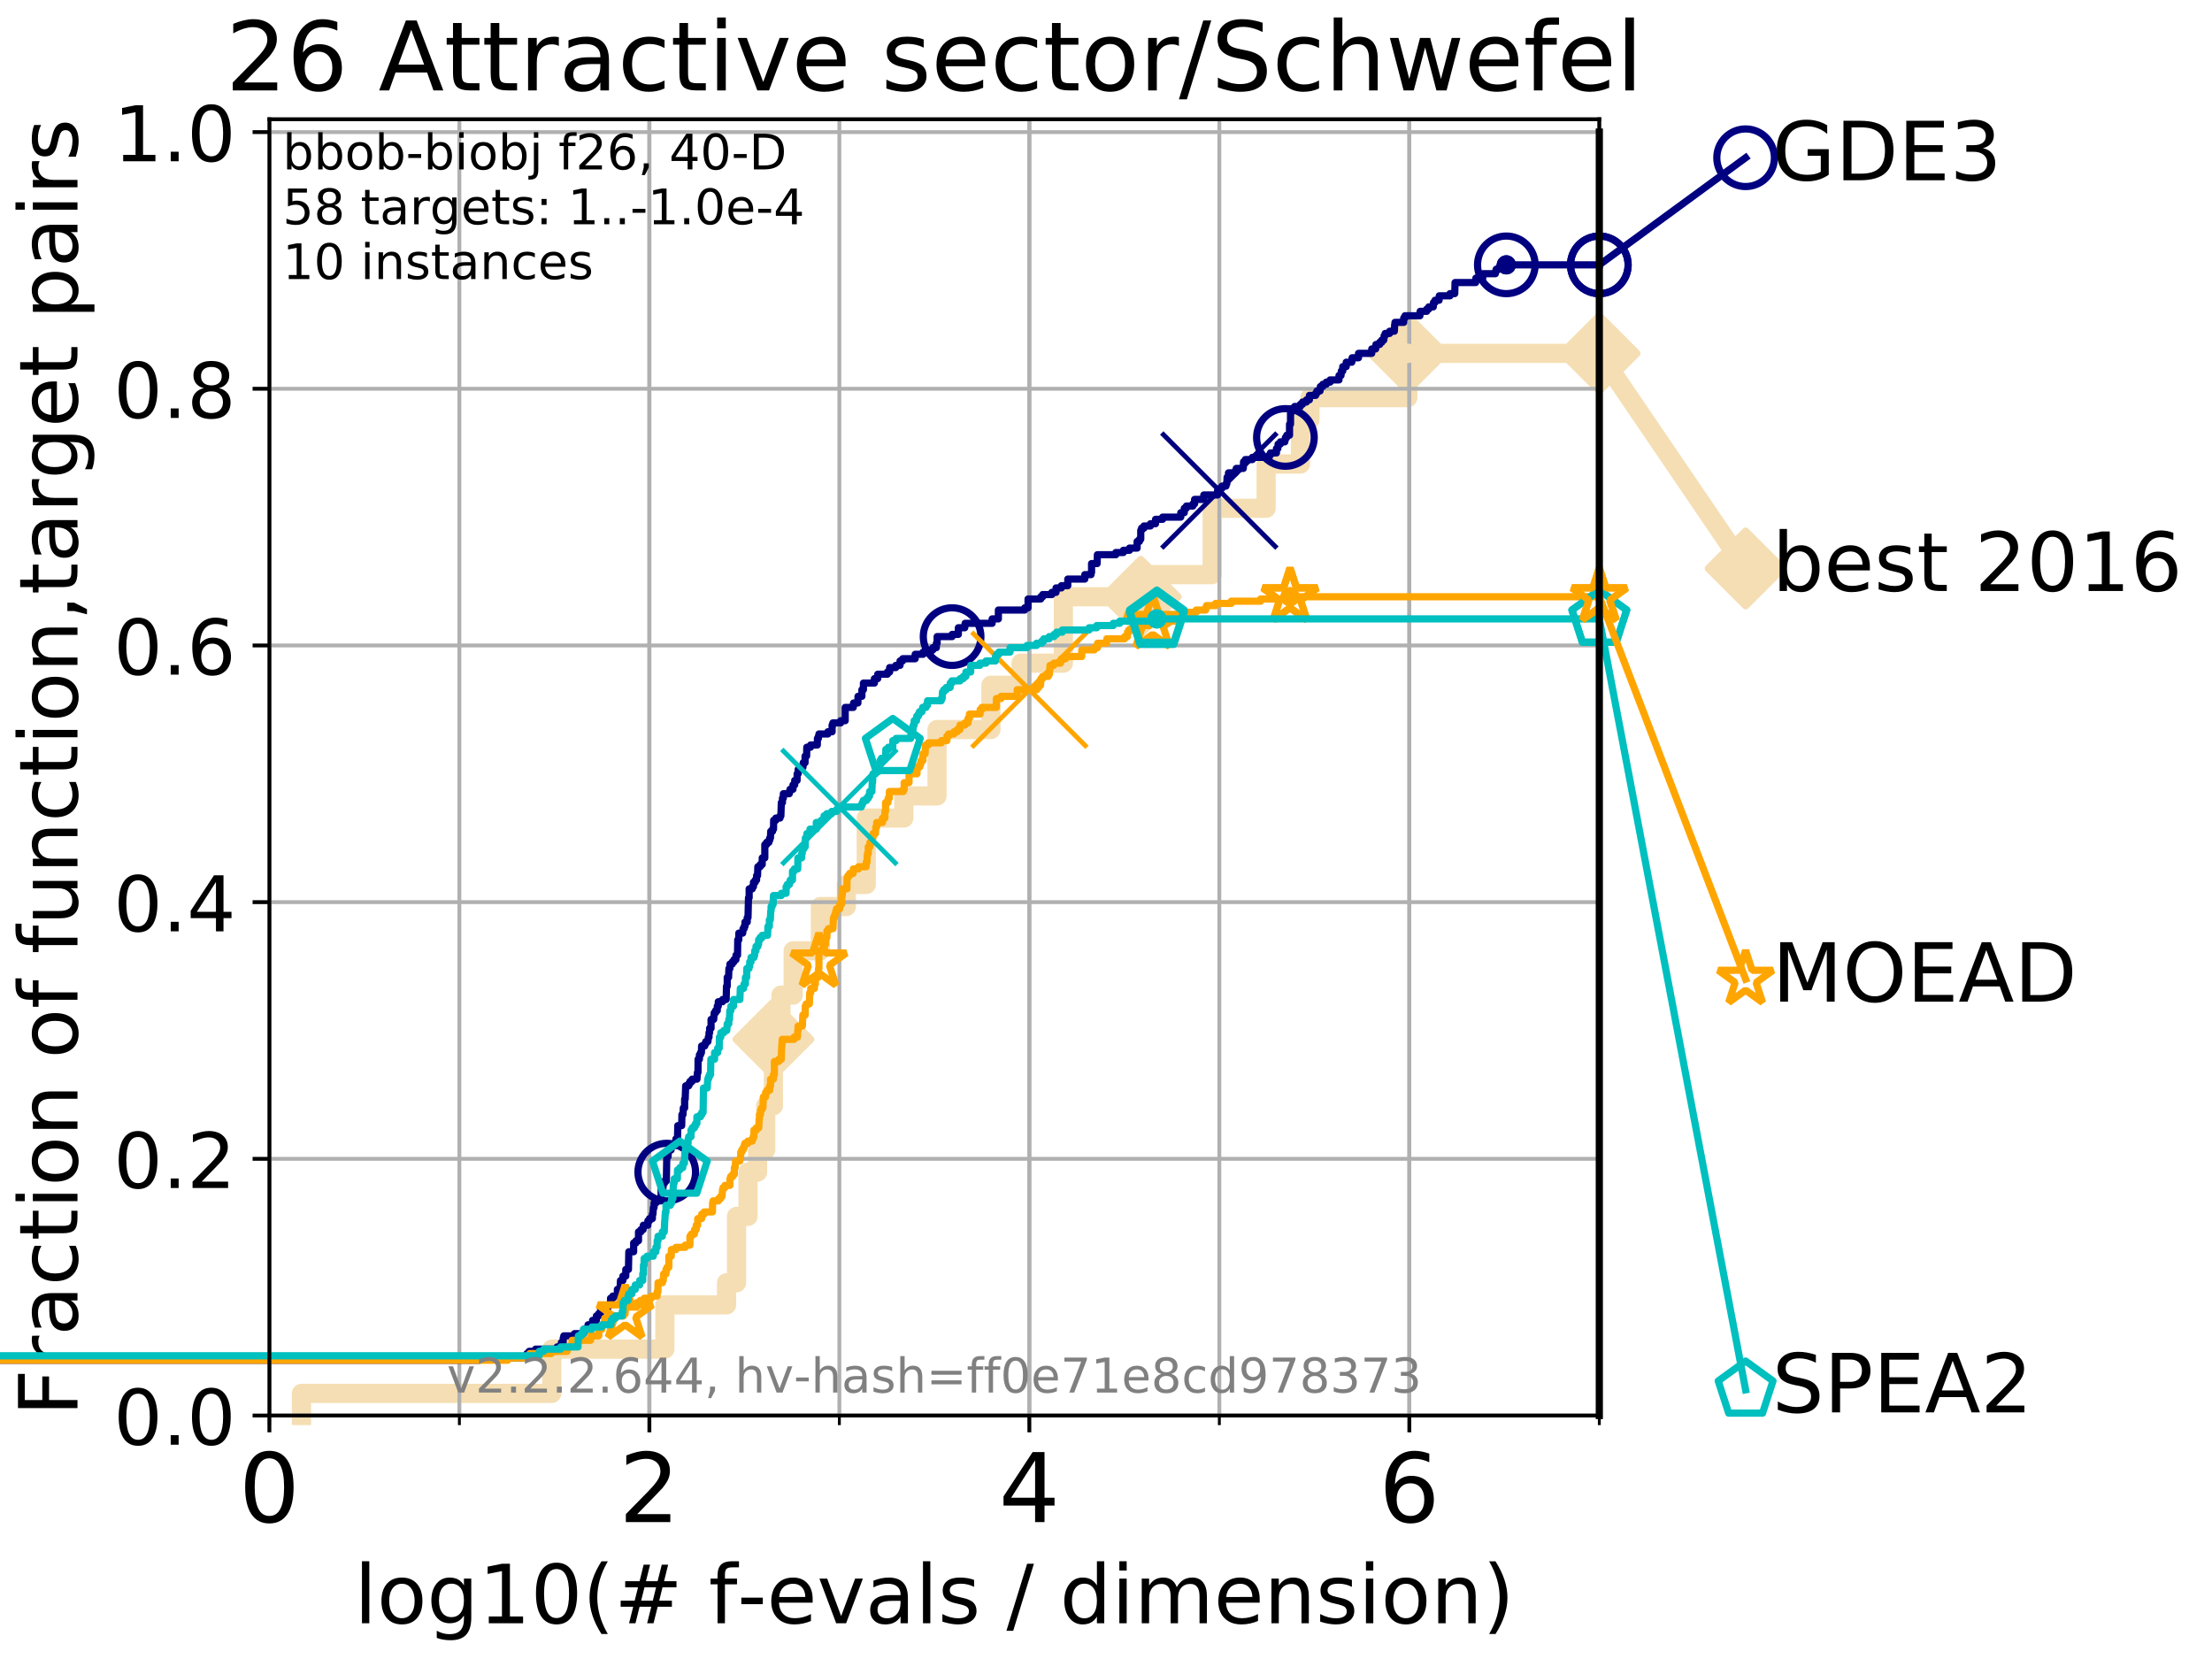 <?xml version="1.0" encoding="utf-8" standalone="no"?>
<!DOCTYPE svg PUBLIC "-//W3C//DTD SVG 1.1//EN"
  "http://www.w3.org/Graphics/SVG/1.1/DTD/svg11.dtd">
<!-- Created with matplotlib (http://matplotlib.org/) -->
<svg height="345.6pt" version="1.1" viewBox="0 0 460.8 345.6" width="460.8pt" xmlns="http://www.w3.org/2000/svg" xmlns:xlink="http://www.w3.org/1999/xlink">
 <defs>
  <style type="text/css">
*{stroke-linecap:butt;stroke-linejoin:round;}
  </style>
 </defs>
 <g id="figure_1">
  <g id="patch_1">
   <path d="M 0 345.6 
L 460.8 345.6 
L 460.8 0 
L 0 0 
z
" style="fill:#ffffff;"/>
  </g>
  <g id="axes_1">
   <g id="patch_2">
    <path d="M 56.12 294.88 
L 333.168 294.88 
L 333.168 24.84 
L 56.12 24.84 
z
" style="fill:#ffffff;"/>
   </g>
   <g id="line2d_1">
    <path d="M 62.8 294.88 
L 62.8 290.27 
L 114.95 290.27 
L 114.95 281.051 
L 138.507 281.051 
L 138.507 271.831 
L 151.358 271.831 
L 151.358 267.221 
L 153.435 267.221 
L 153.435 253.392 
L 155.822 253.392 
L 155.822 244.173 
L 157.81 244.173 
L 157.81 239.563 
L 159.513 239.563 
L 159.513 230.343 
L 161.113 230.343 
L 161.113 216.514 
L 162.697 216.514 
L 162.697 207.294 
L 165.23 207.294 
L 165.23 198.075 
L 170.899 198.075 
L 170.899 188.855 
L 176.306 188.855 
L 176.306 184.246 
L 180.456 184.246 
L 180.456 170.416 
L 188.285 170.416 
L 188.285 165.807 
L 195.198 165.807 
L 195.198 151.977 
L 206.43 151.977 
L 206.43 142.758 
L 212.706 142.758 
L 212.706 138.148 
L 221.52 138.148 
L 221.52 124.319 
L 237.653 124.319 
L 237.653 119.709 
L 252.515 119.709 
L 252.515 105.88 
L 263.761 105.88 
L 263.761 96.66 
L 270.911 96.66 
L 270.911 87.441 
L 272.888 87.441 
L 272.888 82.831 
L 293.268 82.831 
L 293.268 73.611 
L 333.168 73.611 
" style="fill:none;stroke:#f5deb3;stroke-linecap:square;stroke-width:4;"/>
   </g>
   <g id="line2d_2">
    <defs>
     <path d="M -0 7.778 
L 7.778 0 
L 0 -7.778 
L -7.778 -0 
z
" id="m175e3cd0b9" style="stroke:#f5deb3;stroke-linejoin:miter;stroke-width:1.5;"/>
    </defs>
    <g>
     <use style="fill:#f5deb3;stroke:#f5deb3;stroke-linejoin:miter;stroke-width:1.5;" x="161.113" xlink:href="#m175e3cd0b9" y="216.514"/>
     <use style="fill:#f5deb3;stroke:#f5deb3;stroke-linejoin:miter;stroke-width:1.5;" x="237.653" xlink:href="#m175e3cd0b9" y="124.319"/>
     <use style="fill:#f5deb3;stroke:#f5deb3;stroke-linejoin:miter;stroke-width:1.5;" x="293.268" xlink:href="#m175e3cd0b9" y="73.611"/>
     <use style="fill:#f5deb3;stroke:#f5deb3;stroke-linejoin:miter;stroke-width:1.5;" x="293.268" xlink:href="#m175e3cd0b9" y="73.611"/>
     <use style="fill:#f5deb3;stroke:#f5deb3;stroke-linejoin:miter;stroke-width:1.5;" x="333.168" xlink:href="#m175e3cd0b9" y="73.611"/>
    </g>
   </g>
   <g id="line2d_3">
    <path style="fill:none;stroke:#f5deb3;stroke-linecap:square;stroke-width:4;"/>
    <g/>
   </g>
   <g id="line2d_4">
    <path d="M 333.168 73.611 
L 363.643 118.418 
" style="fill:none;stroke:#f5deb3;stroke-linecap:square;stroke-width:4;"/>
    <g>
     <use style="fill:#f5deb3;stroke:#f5deb3;stroke-linejoin:miter;stroke-width:1.5;" x="333.168" xlink:href="#m175e3cd0b9" y="73.611"/>
     <use style="fill:#f5deb3;stroke:#f5deb3;stroke-linejoin:miter;stroke-width:1.5;" x="363.643" xlink:href="#m175e3cd0b9" y="118.418"/>
    </g>
   </g>
   <g id="matplotlib.axis_1">
    <g id="xtick_1">
     <g id="line2d_5">
      <path clip-path="url(#pd806dffe2c)" d="M 56.12 294.88 
L 56.12 24.84 
" style="fill:none;stroke:#b0b0b0;stroke-linecap:square;stroke-width:0.8;"/>
     </g>
     <g id="line2d_6">
      <defs>
       <path d="M 0 0 
L 0 3.5 
" id="m8ba9e06ec7" style="stroke:#000000;stroke-width:0.8;"/>
      </defs>
      <g>
       <use style="stroke:#000000;stroke-width:0.8;" x="56.12" xlink:href="#m8ba9e06ec7" y="294.88"/>
      </g>
     </g>
     <g id="text_1">
      <!-- 0 -->
      <defs>
       <path d="M 31.781 66.406 
Q 24.172 66.406 20.328 58.906 
Q 16.5 51.422 16.5 36.375 
Q 16.5 21.391 20.328 13.891 
Q 24.172 6.391 31.781 6.391 
Q 39.453 6.391 43.281 13.891 
Q 47.125 21.391 47.125 36.375 
Q 47.125 51.422 43.281 58.906 
Q 39.453 66.406 31.781 66.406 
z
M 31.781 74.219 
Q 44.047 74.219 50.516 64.516 
Q 56.984 54.828 56.984 36.375 
Q 56.984 17.969 50.516 8.266 
Q 44.047 -1.422 31.781 -1.422 
Q 19.531 -1.422 13.062 8.266 
Q 6.594 17.969 6.594 36.375 
Q 6.594 54.828 13.062 64.516 
Q 19.531 74.219 31.781 74.219 
z
" id="DejaVuSans-30"/>
      </defs>
      <g transform="translate(49.758 317.077)scale(0.2 -0.2)">
       <use xlink:href="#DejaVuSans-30"/>
      </g>
     </g>
    </g>
    <g id="xtick_2">
     <g id="line2d_7">
      <path clip-path="url(#pd806dffe2c)" d="M 135.277 294.88 
L 135.277 24.84 
" style="fill:none;stroke:#b0b0b0;stroke-linecap:square;stroke-width:0.8;"/>
     </g>
     <g id="line2d_8">
      <g>
       <use style="stroke:#000000;stroke-width:0.8;" x="135.277" xlink:href="#m8ba9e06ec7" y="294.88"/>
      </g>
     </g>
     <g id="text_2">
      <!-- 2 -->
      <defs>
       <path d="M 19.188 8.297 
L 53.609 8.297 
L 53.609 0 
L 7.328 0 
L 7.328 8.297 
Q 12.938 14.109 22.625 23.891 
Q 32.328 33.688 34.812 36.531 
Q 39.547 41.844 41.422 45.531 
Q 43.312 49.219 43.312 52.781 
Q 43.312 58.594 39.234 62.25 
Q 35.156 65.922 28.609 65.922 
Q 23.969 65.922 18.812 64.312 
Q 13.672 62.703 7.812 59.422 
L 7.812 69.391 
Q 13.766 71.781 18.938 73 
Q 24.125 74.219 28.422 74.219 
Q 39.75 74.219 46.484 68.547 
Q 53.219 62.891 53.219 53.422 
Q 53.219 48.922 51.531 44.891 
Q 49.859 40.875 45.406 35.406 
Q 44.188 33.984 37.641 27.219 
Q 31.109 20.453 19.188 8.297 
z
" id="DejaVuSans-32"/>
      </defs>
      <g transform="translate(128.914 317.077)scale(0.2 -0.2)">
       <use xlink:href="#DejaVuSans-32"/>
      </g>
     </g>
    </g>
    <g id="xtick_3">
     <g id="line2d_9">
      <path clip-path="url(#pd806dffe2c)" d="M 214.433 294.88 
L 214.433 24.84 
" style="fill:none;stroke:#b0b0b0;stroke-linecap:square;stroke-width:0.8;"/>
     </g>
     <g id="line2d_10">
      <g>
       <use style="stroke:#000000;stroke-width:0.8;" x="214.433" xlink:href="#m8ba9e06ec7" y="294.88"/>
      </g>
     </g>
     <g id="text_3">
      <!-- 4 -->
      <defs>
       <path d="M 37.797 64.312 
L 12.891 25.391 
L 37.797 25.391 
z
M 35.203 72.906 
L 47.609 72.906 
L 47.609 25.391 
L 58.016 25.391 
L 58.016 17.188 
L 47.609 17.188 
L 47.609 0 
L 37.797 0 
L 37.797 17.188 
L 4.891 17.188 
L 4.891 26.703 
z
" id="DejaVuSans-34"/>
      </defs>
      <g transform="translate(208.071 317.077)scale(0.2 -0.2)">
       <use xlink:href="#DejaVuSans-34"/>
      </g>
     </g>
    </g>
    <g id="xtick_4">
     <g id="line2d_11">
      <path clip-path="url(#pd806dffe2c)" d="M 293.59 294.88 
L 293.59 24.84 
" style="fill:none;stroke:#b0b0b0;stroke-linecap:square;stroke-width:0.8;"/>
     </g>
     <g id="line2d_12">
      <g>
       <use style="stroke:#000000;stroke-width:0.8;" x="293.59" xlink:href="#m8ba9e06ec7" y="294.88"/>
      </g>
     </g>
     <g id="text_4">
      <!-- 6 -->
      <defs>
       <path d="M 33.016 40.375 
Q 26.375 40.375 22.484 35.828 
Q 18.609 31.297 18.609 23.391 
Q 18.609 15.531 22.484 10.953 
Q 26.375 6.391 33.016 6.391 
Q 39.656 6.391 43.531 10.953 
Q 47.406 15.531 47.406 23.391 
Q 47.406 31.297 43.531 35.828 
Q 39.656 40.375 33.016 40.375 
z
M 52.594 71.297 
L 52.594 62.312 
Q 48.875 64.062 45.094 64.984 
Q 41.312 65.922 37.594 65.922 
Q 27.828 65.922 22.672 59.328 
Q 17.531 52.734 16.797 39.406 
Q 19.672 43.656 24.016 45.922 
Q 28.375 48.188 33.594 48.188 
Q 44.578 48.188 50.953 41.516 
Q 57.328 34.859 57.328 23.391 
Q 57.328 12.156 50.688 5.359 
Q 44.047 -1.422 33.016 -1.422 
Q 20.359 -1.422 13.672 8.266 
Q 6.984 17.969 6.984 36.375 
Q 6.984 53.656 15.188 63.938 
Q 23.391 74.219 37.203 74.219 
Q 40.922 74.219 44.703 73.484 
Q 48.484 72.75 52.594 71.297 
z
" id="DejaVuSans-36"/>
      </defs>
      <g transform="translate(287.227 317.077)scale(0.2 -0.2)">
       <use xlink:href="#DejaVuSans-36"/>
      </g>
     </g>
    </g>
    <g id="xtick_5">
     <g id="line2d_13">
      <path clip-path="url(#pd806dffe2c)" d="M 56.12 294.88 
L 56.12 24.84 
" style="fill:none;stroke:#b0b0b0;stroke-linecap:square;stroke-width:0.8;"/>
     </g>
     <g id="line2d_14">
      <defs>
       <path d="M 0 0 
L 0 2 
" id="m55af5261d1" style="stroke:#000000;stroke-width:0.6;"/>
      </defs>
      <g>
       <use style="stroke:#000000;stroke-width:0.6;" x="56.12" xlink:href="#m55af5261d1" y="294.88"/>
      </g>
     </g>
    </g>
    <g id="xtick_6">
     <g id="line2d_15">
      <path clip-path="url(#pd806dffe2c)" d="M 95.698 294.88 
L 95.698 24.84 
" style="fill:none;stroke:#b0b0b0;stroke-linecap:square;stroke-width:0.8;"/>
     </g>
     <g id="line2d_16">
      <g>
       <use style="stroke:#000000;stroke-width:0.6;" x="95.698" xlink:href="#m55af5261d1" y="294.88"/>
      </g>
     </g>
    </g>
    <g id="xtick_7">
     <g id="line2d_17">
      <path clip-path="url(#pd806dffe2c)" d="M 135.277 294.88 
L 135.277 24.84 
" style="fill:none;stroke:#b0b0b0;stroke-linecap:square;stroke-width:0.8;"/>
     </g>
     <g id="line2d_18">
      <g>
       <use style="stroke:#000000;stroke-width:0.6;" x="135.277" xlink:href="#m55af5261d1" y="294.88"/>
      </g>
     </g>
    </g>
    <g id="xtick_8">
     <g id="line2d_19">
      <path clip-path="url(#pd806dffe2c)" d="M 174.855 294.88 
L 174.855 24.84 
" style="fill:none;stroke:#b0b0b0;stroke-linecap:square;stroke-width:0.8;"/>
     </g>
     <g id="line2d_20">
      <g>
       <use style="stroke:#000000;stroke-width:0.6;" x="174.855" xlink:href="#m55af5261d1" y="294.88"/>
      </g>
     </g>
    </g>
    <g id="xtick_9">
     <g id="line2d_21">
      <path clip-path="url(#pd806dffe2c)" d="M 214.433 294.88 
L 214.433 24.84 
" style="fill:none;stroke:#b0b0b0;stroke-linecap:square;stroke-width:0.8;"/>
     </g>
     <g id="line2d_22">
      <g>
       <use style="stroke:#000000;stroke-width:0.6;" x="214.433" xlink:href="#m55af5261d1" y="294.88"/>
      </g>
     </g>
    </g>
    <g id="xtick_10">
     <g id="line2d_23">
      <path clip-path="url(#pd806dffe2c)" d="M 254.011 294.88 
L 254.011 24.84 
" style="fill:none;stroke:#b0b0b0;stroke-linecap:square;stroke-width:0.8;"/>
     </g>
     <g id="line2d_24">
      <g>
       <use style="stroke:#000000;stroke-width:0.6;" x="254.011" xlink:href="#m55af5261d1" y="294.88"/>
      </g>
     </g>
    </g>
    <g id="xtick_11">
     <g id="line2d_25">
      <path clip-path="url(#pd806dffe2c)" d="M 293.59 294.88 
L 293.59 24.84 
" style="fill:none;stroke:#b0b0b0;stroke-linecap:square;stroke-width:0.8;"/>
     </g>
     <g id="line2d_26">
      <g>
       <use style="stroke:#000000;stroke-width:0.6;" x="293.59" xlink:href="#m55af5261d1" y="294.88"/>
      </g>
     </g>
    </g>
    <g id="xtick_12">
     <g id="line2d_27">
      <path clip-path="url(#pd806dffe2c)" d="M 333.168 294.88 
L 333.168 24.84 
" style="fill:none;stroke:#b0b0b0;stroke-linecap:square;stroke-width:0.8;"/>
     </g>
     <g id="line2d_28">
      <g>
       <use style="stroke:#000000;stroke-width:0.6;" x="333.168" xlink:href="#m55af5261d1" y="294.88"/>
      </g>
     </g>
    </g>
    <g id="text_5">
     <!-- log10(# f-evals / dimension) -->
     <defs>
      <path d="M 9.422 75.984 
L 18.406 75.984 
L 18.406 0 
L 9.422 0 
z
" id="DejaVuSans-6c"/>
      <path d="M 30.609 48.391 
Q 23.391 48.391 19.188 42.75 
Q 14.984 37.109 14.984 27.297 
Q 14.984 17.484 19.156 11.844 
Q 23.344 6.203 30.609 6.203 
Q 37.797 6.203 41.984 11.859 
Q 46.188 17.531 46.188 27.297 
Q 46.188 37.016 41.984 42.703 
Q 37.797 48.391 30.609 48.391 
z
M 30.609 56 
Q 42.328 56 49.016 48.375 
Q 55.719 40.766 55.719 27.297 
Q 55.719 13.875 49.016 6.219 
Q 42.328 -1.422 30.609 -1.422 
Q 18.844 -1.422 12.172 6.219 
Q 5.516 13.875 5.516 27.297 
Q 5.516 40.766 12.172 48.375 
Q 18.844 56 30.609 56 
z
" id="DejaVuSans-6f"/>
      <path d="M 45.406 27.984 
Q 45.406 37.75 41.375 43.109 
Q 37.359 48.484 30.078 48.484 
Q 22.859 48.484 18.828 43.109 
Q 14.797 37.75 14.797 27.984 
Q 14.797 18.266 18.828 12.891 
Q 22.859 7.516 30.078 7.516 
Q 37.359 7.516 41.375 12.891 
Q 45.406 18.266 45.406 27.984 
z
M 54.391 6.781 
Q 54.391 -7.172 48.188 -13.984 
Q 42 -20.797 29.203 -20.797 
Q 24.469 -20.797 20.266 -20.094 
Q 16.062 -19.391 12.109 -17.922 
L 12.109 -9.188 
Q 16.062 -11.328 19.922 -12.344 
Q 23.781 -13.375 27.781 -13.375 
Q 36.625 -13.375 41.016 -8.766 
Q 45.406 -4.156 45.406 5.172 
L 45.406 9.625 
Q 42.625 4.781 38.281 2.391 
Q 33.938 0 27.875 0 
Q 17.828 0 11.672 7.656 
Q 5.516 15.328 5.516 27.984 
Q 5.516 40.672 11.672 48.328 
Q 17.828 56 27.875 56 
Q 33.938 56 38.281 53.609 
Q 42.625 51.219 45.406 46.391 
L 45.406 54.688 
L 54.391 54.688 
z
" id="DejaVuSans-67"/>
      <path d="M 12.406 8.297 
L 28.516 8.297 
L 28.516 63.922 
L 10.984 60.406 
L 10.984 69.391 
L 28.422 72.906 
L 38.281 72.906 
L 38.281 8.297 
L 54.391 8.297 
L 54.391 0 
L 12.406 0 
z
" id="DejaVuSans-31"/>
      <path d="M 31 75.875 
Q 24.469 64.656 21.281 53.656 
Q 18.109 42.672 18.109 31.391 
Q 18.109 20.125 21.312 9.062 
Q 24.516 -2 31 -13.188 
L 23.188 -13.188 
Q 15.875 -1.703 12.234 9.375 
Q 8.594 20.453 8.594 31.391 
Q 8.594 42.281 12.203 53.312 
Q 15.828 64.359 23.188 75.875 
z
" id="DejaVuSans-28"/>
      <path d="M 51.125 44 
L 36.922 44 
L 32.812 27.688 
L 47.125 27.688 
z
M 43.797 71.781 
L 38.719 51.516 
L 52.984 51.516 
L 58.109 71.781 
L 65.922 71.781 
L 60.891 51.516 
L 76.125 51.516 
L 76.125 44 
L 58.984 44 
L 54.984 27.688 
L 70.516 27.688 
L 70.516 20.219 
L 53.078 20.219 
L 48 0 
L 40.188 0 
L 45.219 20.219 
L 30.906 20.219 
L 25.875 0 
L 18.016 0 
L 23.094 20.219 
L 7.719 20.219 
L 7.719 27.688 
L 24.906 27.688 
L 29 44 
L 13.281 44 
L 13.281 51.516 
L 30.906 51.516 
L 35.891 71.781 
z
" id="DejaVuSans-23"/>
      <path id="DejaVuSans-20"/>
      <path d="M 37.109 75.984 
L 37.109 68.5 
L 28.516 68.5 
Q 23.688 68.5 21.797 66.547 
Q 19.922 64.594 19.922 59.516 
L 19.922 54.688 
L 34.719 54.688 
L 34.719 47.703 
L 19.922 47.703 
L 19.922 0 
L 10.891 0 
L 10.891 47.703 
L 2.297 47.703 
L 2.297 54.688 
L 10.891 54.688 
L 10.891 58.5 
Q 10.891 67.625 15.141 71.797 
Q 19.391 75.984 28.609 75.984 
z
" id="DejaVuSans-66"/>
      <path d="M 4.891 31.391 
L 31.203 31.391 
L 31.203 23.391 
L 4.891 23.391 
z
" id="DejaVuSans-2d"/>
      <path d="M 56.203 29.594 
L 56.203 25.203 
L 14.891 25.203 
Q 15.484 15.922 20.484 11.062 
Q 25.484 6.203 34.422 6.203 
Q 39.594 6.203 44.453 7.469 
Q 49.312 8.734 54.109 11.281 
L 54.109 2.781 
Q 49.266 0.734 44.188 -0.344 
Q 39.109 -1.422 33.891 -1.422 
Q 20.797 -1.422 13.156 6.188 
Q 5.516 13.812 5.516 26.812 
Q 5.516 40.234 12.766 48.109 
Q 20.016 56 32.328 56 
Q 43.359 56 49.781 48.891 
Q 56.203 41.797 56.203 29.594 
z
M 47.219 32.234 
Q 47.125 39.594 43.094 43.984 
Q 39.062 48.391 32.422 48.391 
Q 24.906 48.391 20.391 44.141 
Q 15.875 39.891 15.188 32.172 
z
" id="DejaVuSans-65"/>
      <path d="M 2.984 54.688 
L 12.5 54.688 
L 29.594 8.797 
L 46.688 54.688 
L 56.203 54.688 
L 35.688 0 
L 23.484 0 
z
" id="DejaVuSans-76"/>
      <path d="M 34.281 27.484 
Q 23.391 27.484 19.188 25 
Q 14.984 22.516 14.984 16.5 
Q 14.984 11.719 18.141 8.906 
Q 21.297 6.109 26.703 6.109 
Q 34.188 6.109 38.703 11.406 
Q 43.219 16.703 43.219 25.484 
L 43.219 27.484 
z
M 52.203 31.203 
L 52.203 0 
L 43.219 0 
L 43.219 8.297 
Q 40.141 3.328 35.547 0.953 
Q 30.953 -1.422 24.312 -1.422 
Q 15.922 -1.422 10.953 3.297 
Q 6 8.016 6 15.922 
Q 6 25.141 12.172 29.828 
Q 18.359 34.516 30.609 34.516 
L 43.219 34.516 
L 43.219 35.406 
Q 43.219 41.609 39.141 45 
Q 35.062 48.391 27.688 48.391 
Q 23 48.391 18.547 47.266 
Q 14.109 46.141 10.016 43.891 
L 10.016 52.203 
Q 14.938 54.109 19.578 55.047 
Q 24.219 56 28.609 56 
Q 40.484 56 46.344 49.844 
Q 52.203 43.703 52.203 31.203 
z
" id="DejaVuSans-61"/>
      <path d="M 44.281 53.078 
L 44.281 44.578 
Q 40.484 46.531 36.375 47.5 
Q 32.281 48.484 27.875 48.484 
Q 21.188 48.484 17.844 46.438 
Q 14.5 44.391 14.5 40.281 
Q 14.5 37.156 16.891 35.375 
Q 19.281 33.594 26.516 31.984 
L 29.594 31.297 
Q 39.156 29.25 43.188 25.516 
Q 47.219 21.781 47.219 15.094 
Q 47.219 7.469 41.188 3.016 
Q 35.156 -1.422 24.609 -1.422 
Q 20.219 -1.422 15.453 -0.562 
Q 10.688 0.297 5.422 2 
L 5.422 11.281 
Q 10.406 8.688 15.234 7.391 
Q 20.062 6.109 24.812 6.109 
Q 31.156 6.109 34.562 8.281 
Q 37.984 10.453 37.984 14.406 
Q 37.984 18.062 35.516 20.016 
Q 33.062 21.969 24.703 23.781 
L 21.578 24.516 
Q 13.234 26.266 9.516 29.906 
Q 5.812 33.547 5.812 39.891 
Q 5.812 47.609 11.281 51.797 
Q 16.75 56 26.812 56 
Q 31.781 56 36.172 55.266 
Q 40.578 54.547 44.281 53.078 
z
" id="DejaVuSans-73"/>
      <path d="M 25.391 72.906 
L 33.688 72.906 
L 8.297 -9.281 
L 0 -9.281 
z
" id="DejaVuSans-2f"/>
      <path d="M 45.406 46.391 
L 45.406 75.984 
L 54.391 75.984 
L 54.391 0 
L 45.406 0 
L 45.406 8.203 
Q 42.578 3.328 38.25 0.953 
Q 33.938 -1.422 27.875 -1.422 
Q 17.969 -1.422 11.734 6.484 
Q 5.516 14.406 5.516 27.297 
Q 5.516 40.188 11.734 48.094 
Q 17.969 56 27.875 56 
Q 33.938 56 38.25 53.625 
Q 42.578 51.266 45.406 46.391 
z
M 14.797 27.297 
Q 14.797 17.391 18.875 11.75 
Q 22.953 6.109 30.078 6.109 
Q 37.203 6.109 41.297 11.75 
Q 45.406 17.391 45.406 27.297 
Q 45.406 37.203 41.297 42.844 
Q 37.203 48.484 30.078 48.484 
Q 22.953 48.484 18.875 42.844 
Q 14.797 37.203 14.797 27.297 
z
" id="DejaVuSans-64"/>
      <path d="M 9.422 54.688 
L 18.406 54.688 
L 18.406 0 
L 9.422 0 
z
M 9.422 75.984 
L 18.406 75.984 
L 18.406 64.594 
L 9.422 64.594 
z
" id="DejaVuSans-69"/>
      <path d="M 52 44.188 
Q 55.375 50.25 60.062 53.125 
Q 64.75 56 71.094 56 
Q 79.641 56 84.281 50.016 
Q 88.922 44.047 88.922 33.016 
L 88.922 0 
L 79.891 0 
L 79.891 32.719 
Q 79.891 40.578 77.094 44.375 
Q 74.312 48.188 68.609 48.188 
Q 61.625 48.188 57.562 43.547 
Q 53.516 38.922 53.516 30.906 
L 53.516 0 
L 44.484 0 
L 44.484 32.719 
Q 44.484 40.625 41.703 44.406 
Q 38.922 48.188 33.109 48.188 
Q 26.219 48.188 22.156 43.531 
Q 18.109 38.875 18.109 30.906 
L 18.109 0 
L 9.078 0 
L 9.078 54.688 
L 18.109 54.688 
L 18.109 46.188 
Q 21.188 51.219 25.484 53.609 
Q 29.781 56 35.688 56 
Q 41.656 56 45.828 52.969 
Q 50 49.953 52 44.188 
z
" id="DejaVuSans-6d"/>
      <path d="M 54.891 33.016 
L 54.891 0 
L 45.906 0 
L 45.906 32.719 
Q 45.906 40.484 42.875 44.328 
Q 39.844 48.188 33.797 48.188 
Q 26.516 48.188 22.312 43.547 
Q 18.109 38.922 18.109 30.906 
L 18.109 0 
L 9.078 0 
L 9.078 54.688 
L 18.109 54.688 
L 18.109 46.188 
Q 21.344 51.125 25.703 53.562 
Q 30.078 56 35.797 56 
Q 45.219 56 50.047 50.172 
Q 54.891 44.344 54.891 33.016 
z
" id="DejaVuSans-6e"/>
      <path d="M 8.016 75.875 
L 15.828 75.875 
Q 23.141 64.359 26.781 53.312 
Q 30.422 42.281 30.422 31.391 
Q 30.422 20.453 26.781 9.375 
Q 23.141 -1.703 15.828 -13.188 
L 8.016 -13.188 
Q 14.5 -2 17.703 9.062 
Q 20.906 20.125 20.906 31.391 
Q 20.906 42.672 17.703 53.656 
Q 14.5 64.656 8.016 75.875 
z
" id="DejaVuSans-29"/>
     </defs>
     <g transform="translate(73.803 338.154)scale(0.17 -0.17)">
      <use xlink:href="#DejaVuSans-6c"/>
      <use x="27.783" xlink:href="#DejaVuSans-6f"/>
      <use x="88.965" xlink:href="#DejaVuSans-67"/>
      <use x="152.441" xlink:href="#DejaVuSans-31"/>
      <use x="216.064" xlink:href="#DejaVuSans-30"/>
      <use x="279.688" xlink:href="#DejaVuSans-28"/>
      <use x="318.701" xlink:href="#DejaVuSans-23"/>
      <use x="402.49" xlink:href="#DejaVuSans-20"/>
      <use x="434.277" xlink:href="#DejaVuSans-66"/>
      <use x="469.404" xlink:href="#DejaVuSans-2d"/>
      <use x="505.488" xlink:href="#DejaVuSans-65"/>
      <use x="567.012" xlink:href="#DejaVuSans-76"/>
      <use x="626.191" xlink:href="#DejaVuSans-61"/>
      <use x="687.471" xlink:href="#DejaVuSans-6c"/>
      <use x="715.254" xlink:href="#DejaVuSans-73"/>
      <use x="767.354" xlink:href="#DejaVuSans-20"/>
      <use x="799.141" xlink:href="#DejaVuSans-2f"/>
      <use x="832.832" xlink:href="#DejaVuSans-20"/>
      <use x="864.619" xlink:href="#DejaVuSans-64"/>
      <use x="928.096" xlink:href="#DejaVuSans-69"/>
      <use x="955.879" xlink:href="#DejaVuSans-6d"/>
      <use x="1053.291" xlink:href="#DejaVuSans-65"/>
      <use x="1114.814" xlink:href="#DejaVuSans-6e"/>
      <use x="1178.193" xlink:href="#DejaVuSans-73"/>
      <use x="1230.293" xlink:href="#DejaVuSans-69"/>
      <use x="1258.076" xlink:href="#DejaVuSans-6f"/>
      <use x="1319.258" xlink:href="#DejaVuSans-6e"/>
      <use x="1382.637" xlink:href="#DejaVuSans-29"/>
     </g>
    </g>
   </g>
   <g id="matplotlib.axis_2">
    <g id="ytick_1">
     <g id="line2d_29">
      <path clip-path="url(#pd806dffe2c)" d="M 56.12 294.88 
L 333.168 294.88 
" style="fill:none;stroke:#b0b0b0;stroke-linecap:square;stroke-width:0.8;"/>
     </g>
     <g id="line2d_30">
      <defs>
       <path d="M 0 0 
L -3.5 0 
" id="mbf507e1c18" style="stroke:#000000;stroke-width:0.8;"/>
      </defs>
      <g>
       <use style="stroke:#000000;stroke-width:0.8;" x="56.12" xlink:href="#mbf507e1c18" y="294.88"/>
      </g>
     </g>
     <g id="text_6">
      <!-- 0.0 -->
      <defs>
       <path d="M 10.688 12.406 
L 21 12.406 
L 21 0 
L 10.688 0 
z
" id="DejaVuSans-2e"/>
      </defs>
      <g transform="translate(23.675 300.959)scale(0.16 -0.16)">
       <use xlink:href="#DejaVuSans-30"/>
       <use x="63.623" xlink:href="#DejaVuSans-2e"/>
       <use x="95.41" xlink:href="#DejaVuSans-30"/>
      </g>
     </g>
    </g>
    <g id="ytick_2">
     <g id="line2d_31">
      <path clip-path="url(#pd806dffe2c)" d="M 56.12 241.407 
L 333.168 241.407 
" style="fill:none;stroke:#b0b0b0;stroke-linecap:square;stroke-width:0.8;"/>
     </g>
     <g id="line2d_32">
      <g>
       <use style="stroke:#000000;stroke-width:0.8;" x="56.12" xlink:href="#mbf507e1c18" y="241.407"/>
      </g>
     </g>
     <g id="text_7">
      <!-- 0.2 -->
      <g transform="translate(23.675 247.485)scale(0.16 -0.16)">
       <use xlink:href="#DejaVuSans-30"/>
       <use x="63.623" xlink:href="#DejaVuSans-2e"/>
       <use x="95.41" xlink:href="#DejaVuSans-32"/>
      </g>
     </g>
    </g>
    <g id="ytick_3">
     <g id="line2d_33">
      <path clip-path="url(#pd806dffe2c)" d="M 56.12 187.933 
L 333.168 187.933 
" style="fill:none;stroke:#b0b0b0;stroke-linecap:square;stroke-width:0.8;"/>
     </g>
     <g id="line2d_34">
      <g>
       <use style="stroke:#000000;stroke-width:0.8;" x="56.12" xlink:href="#mbf507e1c18" y="187.933"/>
      </g>
     </g>
     <g id="text_8">
      <!-- 0.4 -->
      <g transform="translate(23.675 194.012)scale(0.16 -0.16)">
       <use xlink:href="#DejaVuSans-30"/>
       <use x="63.623" xlink:href="#DejaVuSans-2e"/>
       <use x="95.41" xlink:href="#DejaVuSans-34"/>
      </g>
     </g>
    </g>
    <g id="ytick_4">
     <g id="line2d_35">
      <path clip-path="url(#pd806dffe2c)" d="M 56.12 134.46 
L 333.168 134.46 
" style="fill:none;stroke:#b0b0b0;stroke-linecap:square;stroke-width:0.8;"/>
     </g>
     <g id="line2d_36">
      <g>
       <use style="stroke:#000000;stroke-width:0.8;" x="56.12" xlink:href="#mbf507e1c18" y="134.46"/>
      </g>
     </g>
     <g id="text_9">
      <!-- 0.6 -->
      <g transform="translate(23.675 140.539)scale(0.16 -0.16)">
       <use xlink:href="#DejaVuSans-30"/>
       <use x="63.623" xlink:href="#DejaVuSans-2e"/>
       <use x="95.41" xlink:href="#DejaVuSans-36"/>
      </g>
     </g>
    </g>
    <g id="ytick_5">
     <g id="line2d_37">
      <path clip-path="url(#pd806dffe2c)" d="M 56.12 80.987 
L 333.168 80.987 
" style="fill:none;stroke:#b0b0b0;stroke-linecap:square;stroke-width:0.8;"/>
     </g>
     <g id="line2d_38">
      <g>
       <use style="stroke:#000000;stroke-width:0.8;" x="56.12" xlink:href="#mbf507e1c18" y="80.987"/>
      </g>
     </g>
     <g id="text_10">
      <!-- 0.8 -->
      <defs>
       <path d="M 31.781 34.625 
Q 24.75 34.625 20.719 30.859 
Q 16.703 27.094 16.703 20.516 
Q 16.703 13.922 20.719 10.156 
Q 24.75 6.391 31.781 6.391 
Q 38.812 6.391 42.859 10.172 
Q 46.922 13.969 46.922 20.516 
Q 46.922 27.094 42.891 30.859 
Q 38.875 34.625 31.781 34.625 
z
M 21.922 38.812 
Q 15.578 40.375 12.031 44.719 
Q 8.5 49.078 8.5 55.328 
Q 8.5 64.062 14.719 69.141 
Q 20.953 74.219 31.781 74.219 
Q 42.672 74.219 48.875 69.141 
Q 55.078 64.062 55.078 55.328 
Q 55.078 49.078 51.531 44.719 
Q 48 40.375 41.703 38.812 
Q 48.828 37.156 52.797 32.312 
Q 56.781 27.484 56.781 20.516 
Q 56.781 9.906 50.312 4.234 
Q 43.844 -1.422 31.781 -1.422 
Q 19.734 -1.422 13.25 4.234 
Q 6.781 9.906 6.781 20.516 
Q 6.781 27.484 10.781 32.312 
Q 14.797 37.156 21.922 38.812 
z
M 18.312 54.391 
Q 18.312 48.734 21.844 45.562 
Q 25.391 42.391 31.781 42.391 
Q 38.141 42.391 41.719 45.562 
Q 45.312 48.734 45.312 54.391 
Q 45.312 60.062 41.719 63.234 
Q 38.141 66.406 31.781 66.406 
Q 25.391 66.406 21.844 63.234 
Q 18.312 60.062 18.312 54.391 
z
" id="DejaVuSans-38"/>
      </defs>
      <g transform="translate(23.675 87.066)scale(0.16 -0.16)">
       <use xlink:href="#DejaVuSans-30"/>
       <use x="63.623" xlink:href="#DejaVuSans-2e"/>
       <use x="95.41" xlink:href="#DejaVuSans-38"/>
      </g>
     </g>
    </g>
    <g id="ytick_6">
     <g id="line2d_39">
      <path clip-path="url(#pd806dffe2c)" d="M 56.12 27.514 
L 333.168 27.514 
" style="fill:none;stroke:#b0b0b0;stroke-linecap:square;stroke-width:0.8;"/>
     </g>
     <g id="line2d_40">
      <g>
       <use style="stroke:#000000;stroke-width:0.8;" x="56.12" xlink:href="#mbf507e1c18" y="27.514"/>
      </g>
     </g>
     <g id="text_11">
      <!-- 1.0 -->
      <g transform="translate(23.675 33.592)scale(0.16 -0.16)">
       <use xlink:href="#DejaVuSans-31"/>
       <use x="63.623" xlink:href="#DejaVuSans-2e"/>
       <use x="95.41" xlink:href="#DejaVuSans-30"/>
      </g>
     </g>
    </g>
    <g id="text_12">
     <!-- Fraction of function,target pairs -->
     <defs>
      <path d="M 9.812 72.906 
L 51.703 72.906 
L 51.703 64.594 
L 19.672 64.594 
L 19.672 43.109 
L 48.578 43.109 
L 48.578 34.812 
L 19.672 34.812 
L 19.672 0 
L 9.812 0 
z
" id="DejaVuSans-46"/>
      <path d="M 41.109 46.297 
Q 39.594 47.172 37.812 47.578 
Q 36.031 48 33.891 48 
Q 26.266 48 22.188 43.047 
Q 18.109 38.094 18.109 28.812 
L 18.109 0 
L 9.078 0 
L 9.078 54.688 
L 18.109 54.688 
L 18.109 46.188 
Q 20.953 51.172 25.484 53.578 
Q 30.031 56 36.531 56 
Q 37.453 56 38.578 55.875 
Q 39.703 55.766 41.062 55.516 
z
" id="DejaVuSans-72"/>
      <path d="M 48.781 52.594 
L 48.781 44.188 
Q 44.969 46.297 41.141 47.344 
Q 37.312 48.391 33.406 48.391 
Q 24.656 48.391 19.812 42.844 
Q 14.984 37.312 14.984 27.297 
Q 14.984 17.281 19.812 11.734 
Q 24.656 6.203 33.406 6.203 
Q 37.312 6.203 41.141 7.25 
Q 44.969 8.297 48.781 10.406 
L 48.781 2.094 
Q 45.016 0.344 40.984 -0.531 
Q 36.969 -1.422 32.422 -1.422 
Q 20.062 -1.422 12.781 6.344 
Q 5.516 14.109 5.516 27.297 
Q 5.516 40.672 12.859 48.328 
Q 20.219 56 33.016 56 
Q 37.156 56 41.109 55.141 
Q 45.062 54.297 48.781 52.594 
z
" id="DejaVuSans-63"/>
      <path d="M 18.312 70.219 
L 18.312 54.688 
L 36.812 54.688 
L 36.812 47.703 
L 18.312 47.703 
L 18.312 18.016 
Q 18.312 11.328 20.141 9.422 
Q 21.969 7.516 27.594 7.516 
L 36.812 7.516 
L 36.812 0 
L 27.594 0 
Q 17.188 0 13.234 3.875 
Q 9.281 7.766 9.281 18.016 
L 9.281 47.703 
L 2.688 47.703 
L 2.688 54.688 
L 9.281 54.688 
L 9.281 70.219 
z
" id="DejaVuSans-74"/>
      <path d="M 8.5 21.578 
L 8.5 54.688 
L 17.484 54.688 
L 17.484 21.922 
Q 17.484 14.156 20.5 10.266 
Q 23.531 6.391 29.594 6.391 
Q 36.859 6.391 41.078 11.031 
Q 45.312 15.672 45.312 23.688 
L 45.312 54.688 
L 54.297 54.688 
L 54.297 0 
L 45.312 0 
L 45.312 8.406 
Q 42.047 3.422 37.719 1 
Q 33.406 -1.422 27.688 -1.422 
Q 18.266 -1.422 13.375 4.438 
Q 8.5 10.297 8.5 21.578 
z
M 31.109 56 
z
" id="DejaVuSans-75"/>
      <path d="M 11.719 12.406 
L 22.016 12.406 
L 22.016 4 
L 14.016 -11.625 
L 7.719 -11.625 
L 11.719 4 
z
" id="DejaVuSans-2c"/>
      <path d="M 18.109 8.203 
L 18.109 -20.797 
L 9.078 -20.797 
L 9.078 54.688 
L 18.109 54.688 
L 18.109 46.391 
Q 20.953 51.266 25.266 53.625 
Q 29.594 56 35.594 56 
Q 45.562 56 51.781 48.094 
Q 58.016 40.188 58.016 27.297 
Q 58.016 14.406 51.781 6.484 
Q 45.562 -1.422 35.594 -1.422 
Q 29.594 -1.422 25.266 0.953 
Q 20.953 3.328 18.109 8.203 
z
M 48.688 27.297 
Q 48.688 37.203 44.609 42.844 
Q 40.531 48.484 33.406 48.484 
Q 26.266 48.484 22.188 42.844 
Q 18.109 37.203 18.109 27.297 
Q 18.109 17.391 22.188 11.75 
Q 26.266 6.109 33.406 6.109 
Q 40.531 6.109 44.609 11.75 
Q 48.688 17.391 48.688 27.297 
z
" id="DejaVuSans-70"/>
     </defs>
     <g transform="translate(16.14 294.999)rotate(-90)scale(0.17 -0.17)">
      <use xlink:href="#DejaVuSans-46"/>
      <use x="57.41" xlink:href="#DejaVuSans-72"/>
      <use x="98.523" xlink:href="#DejaVuSans-61"/>
      <use x="159.803" xlink:href="#DejaVuSans-63"/>
      <use x="214.783" xlink:href="#DejaVuSans-74"/>
      <use x="253.992" xlink:href="#DejaVuSans-69"/>
      <use x="281.775" xlink:href="#DejaVuSans-6f"/>
      <use x="342.957" xlink:href="#DejaVuSans-6e"/>
      <use x="406.336" xlink:href="#DejaVuSans-20"/>
      <use x="438.123" xlink:href="#DejaVuSans-6f"/>
      <use x="499.305" xlink:href="#DejaVuSans-66"/>
      <use x="534.51" xlink:href="#DejaVuSans-20"/>
      <use x="566.297" xlink:href="#DejaVuSans-66"/>
      <use x="601.502" xlink:href="#DejaVuSans-75"/>
      <use x="664.881" xlink:href="#DejaVuSans-6e"/>
      <use x="728.26" xlink:href="#DejaVuSans-63"/>
      <use x="783.24" xlink:href="#DejaVuSans-74"/>
      <use x="822.449" xlink:href="#DejaVuSans-69"/>
      <use x="850.232" xlink:href="#DejaVuSans-6f"/>
      <use x="911.414" xlink:href="#DejaVuSans-6e"/>
      <use x="974.793" xlink:href="#DejaVuSans-2c"/>
      <use x="1006.58" xlink:href="#DejaVuSans-74"/>
      <use x="1045.789" xlink:href="#DejaVuSans-61"/>
      <use x="1107.068" xlink:href="#DejaVuSans-72"/>
      <use x="1148.166" xlink:href="#DejaVuSans-67"/>
      <use x="1211.643" xlink:href="#DejaVuSans-65"/>
      <use x="1273.166" xlink:href="#DejaVuSans-74"/>
      <use x="1312.375" xlink:href="#DejaVuSans-20"/>
      <use x="1344.162" xlink:href="#DejaVuSans-70"/>
      <use x="1407.639" xlink:href="#DejaVuSans-61"/>
      <use x="1468.918" xlink:href="#DejaVuSans-69"/>
      <use x="1496.701" xlink:href="#DejaVuSans-72"/>
      <use x="1537.814" xlink:href="#DejaVuSans-73"/>
     </g>
    </g>
   </g>
   <g id="line2d_41">
    <defs>
     <path d="M 0 1.5 
C 0.398 1.5 0.779 1.342 1.061 1.061 
C 1.342 0.779 1.5 0.398 1.5 0 
C 1.5 -0.398 1.342 -0.779 1.061 -1.061 
C 0.779 -1.342 0.398 -1.5 0 -1.5 
C -0.398 -1.5 -0.779 -1.342 -1.061 -1.061 
C -1.342 -0.779 -1.5 -0.398 -1.5 0 
C -1.5 0.398 -1.342 0.779 -1.061 1.061 
C -0.779 1.342 -0.398 1.5 0 1.5 
z
" id="m54ab3d2efa" style="stroke:#f5deb3;"/>
    </defs>
    <g>
     <use style="fill:#f5deb3;stroke:#f5deb3;" x="293.268" xlink:href="#m54ab3d2efa" y="73.611"/>
     <use style="fill:#f5deb3;stroke:#f5deb3;" x="293.268" xlink:href="#m54ab3d2efa" y="73.611"/>
    </g>
   </g>
   <g id="line2d_42">
    <defs>
     <path d="M 0 1.5 
C 0.398 1.5 0.779 1.342 1.061 1.061 
C 1.342 0.779 1.5 0.398 1.5 0 
C 1.5 -0.398 1.342 -0.779 1.061 -1.061 
C 0.779 -1.342 0.398 -1.5 0 -1.5 
C -0.398 -1.5 -0.779 -1.342 -1.061 -1.061 
C -1.342 -0.779 -1.5 -0.398 -1.5 0 
C -1.5 0.398 -1.342 0.779 -1.061 1.061 
C -0.779 1.342 -0.398 1.5 0 1.5 
z
" id="m10a263bdea" style="stroke:#000080;"/>
    </defs>
    <g>
     <use style="fill:#000080;stroke:#000080;" x="313.797" xlink:href="#m10a263bdea" y="55.172"/>
     <use style="fill:#000080;stroke:#000080;" x="313.797" xlink:href="#m10a263bdea" y="55.172"/>
    </g>
   </g>
   <g id="line2d_43">
    <path d="M -1 283.356 
L 99.84 283.356 
L 99.84 282.895 
L 109.77 282.895 
L 109.77 281.973 
L 110.219 281.973 
L 110.219 281.512 
L 111.568 281.512 
L 111.568 281.051 
L 116.05 281.051 
L 116.05 280.59 
L 116.934 280.59 
L 116.934 279.668 
L 117.317 279.668 
L 117.33 278.746 
L 117.451 278.746 
L 117.451 278.285 
L 119.677 278.285 
L 119.677 277.824 
L 121.57 277.824 
L 121.57 277.363 
L 121.684 277.363 
L 121.684 276.902 
L 122.499 276.902 
L 122.499 275.98 
L 123.439 275.98 
L 123.439 275.058 
L 124.234 275.058 
L 124.234 274.136 
L 124.701 274.136 
L 124.701 273.675 
L 125.117 273.675 
L 125.117 272.753 
L 126.568 272.753 
L 126.568 271.831 
L 127.191 271.831 
L 127.191 270.448 
L 127.673 270.448 
L 127.673 269.987 
L 128.61 269.987 
L 128.61 268.604 
L 129.158 268.604 
L 129.256 266.76 
L 129.761 266.76 
L 129.761 265.838 
L 130.36 265.838 
L 130.36 264.456 
L 130.917 264.456 
L 130.995 260.768 
L 131.996 260.768 
L 132.001 258.924 
L 132.493 258.924 
L 132.493 258.463 
L 133.011 258.463 
L 133.011 256.619 
L 133.504 256.619 
L 133.504 256.158 
L 133.969 256.158 
L 134.015 255.236 
L 134.964 255.236 
L 134.964 254.314 
L 135.298 254.314 
L 135.298 253.853 
L 135.901 253.853 
L 135.901 252.931 
L 136.017 252.931 
L 136.115 251.548 
L 136.254 251.548 
L 136.254 250.626 
L 136.627 250.626 
L 136.627 250.165 
L 137.694 250.165 
L 137.742 247.399 
L 138.125 247.399 
L 138.125 246.477 
L 138.443 246.477 
L 138.443 246.016 
L 138.814 246.016 
L 138.898 240.946 
L 139.174 240.946 
L 139.246 239.563 
L 139.796 239.563 
L 139.796 238.641 
L 140.716 238.641 
L 140.8 237.258 
L 141.134 237.258 
L 141.198 234.492 
L 142.007 234.492 
L 142.059 232.187 
L 142.275 232.187 
L 142.346 230.804 
L 142.623 230.804 
L 142.623 228.96 
L 142.737 228.96 
L 142.84 226.195 
L 143.481 226.195 
L 143.481 225.734 
L 143.743 225.734 
L 143.743 225.273 
L 144.186 225.273 
L 144.186 224.812 
L 145.188 224.812 
L 145.282 223.429 
L 145.399 223.429 
L 145.425 220.663 
L 145.697 220.663 
L 145.697 219.741 
L 145.934 219.741 
L 145.934 219.28 
L 146.12 219.28 
L 146.157 217.897 
L 146.815 217.897 
L 146.815 217.436 
L 147.031 217.436 
L 147.031 216.975 
L 147.472 216.975 
L 147.561 216.053 
L 147.701 216.053 
L 147.701 215.131 
L 147.826 215.131 
L 147.826 214.209 
L 148.127 214.209 
L 148.127 212.365 
L 148.676 212.365 
L 148.784 210.982 
L 149.075 210.982 
L 149.075 210.521 
L 149.422 210.521 
L 149.422 209.599 
L 149.629 209.599 
L 149.629 208.677 
L 150.528 208.677 
L 150.528 208.216 
L 151.274 208.216 
L 151.341 205.451 
L 151.493 205.451 
L 151.493 203.607 
L 151.775 203.607 
L 151.847 201.763 
L 152.052 201.763 
L 152.052 200.841 
L 152.539 200.841 
L 152.539 200.38 
L 152.894 200.38 
L 152.894 199.919 
L 153.309 199.919 
L 153.315 198.997 
L 153.634 198.997 
L 153.69 195.77 
L 153.908 195.77 
L 153.908 194.387 
L 154.717 194.387 
L 154.79 193.465 
L 155.017 193.465 
L 155.017 193.004 
L 155.19 193.004 
L 155.19 192.082 
L 155.659 192.082 
L 155.659 191.16 
L 155.822 191.16 
L 155.926 187.012 
L 156.063 187.012 
L 156.063 185.168 
L 156.709 185.168 
L 156.709 184.707 
L 156.959 184.707 
L 156.959 183.785 
L 157.327 183.785 
L 157.327 183.324 
L 157.612 183.324 
L 157.612 182.402 
L 157.811 182.402 
L 157.872 180.558 
L 158.357 180.558 
L 158.357 180.097 
L 158.78 180.097 
L 158.787 178.714 
L 159.325 178.714 
L 159.325 175.948 
L 159.693 175.948 
L 159.693 175.487 
L 160.171 175.487 
L 160.171 175.026 
L 160.349 175.026 
L 160.349 174.565 
L 160.5 174.565 
L 160.555 173.182 
L 160.937 173.182 
L 160.937 172.721 
L 161.139 172.721 
L 161.167 170.877 
L 161.624 170.877 
L 161.624 170.416 
L 162.488 170.416 
L 162.488 169.955 
L 162.673 169.955 
L 162.764 167.19 
L 163 167.19 
L 163 166.268 
L 163.183 166.268 
L 163.183 165.346 
L 164.419 165.346 
L 164.419 164.885 
L 164.58 164.885 
L 164.58 164.424 
L 165.194 164.424 
L 165.194 163.502 
L 165.555 163.502 
L 165.555 162.58 
L 166.048 162.58 
L 166.054 161.197 
L 166.272 161.197 
L 166.272 160.275 
L 166.913 160.275 
L 166.913 159.814 
L 167.275 159.814 
L 167.319 158.892 
L 167.709 158.892 
L 167.709 157.509 
L 168.035 157.509 
L 168.066 155.665 
L 168.846 155.665 
L 168.846 155.204 
L 170.257 155.204 
L 170.288 153.821 
L 170.491 153.821 
L 170.491 153.36 
L 170.606 153.36 
L 170.606 152.899 
L 172.461 152.899 
L 172.461 152.438 
L 173.343 152.438 
L 173.343 151.055 
L 173.5 151.055 
L 173.5 150.594 
L 175.135 150.594 
L 175.135 150.133 
L 176.07 150.133 
L 176.07 147.368 
L 177.752 147.368 
L 177.809 146.446 
L 178.716 146.446 
L 178.737 145.063 
L 179.551 145.063 
L 179.551 143.68 
L 179.866 143.68 
L 179.866 142.297 
L 182.152 142.297 
L 182.152 141.375 
L 182.848 141.375 
L 182.848 140.453 
L 184.862 140.453 
L 184.862 139.992 
L 185.328 139.992 
L 185.328 139.07 
L 186.61 139.07 
L 186.61 138.609 
L 187.493 138.609 
L 187.493 137.687 
L 188.037 137.687 
L 188.037 137.226 
L 190.649 137.226 
L 190.649 136.304 
L 192.303 136.304 
L 192.303 135.843 
L 193.867 135.843 
L 193.867 135.382 
L 194.338 135.382 
L 194.338 134.921 
L 195.061 134.921 
L 195.061 133.999 
L 195.22 133.999 
L 195.22 132.616 
L 198.34 132.616 
L 198.34 132.155 
L 199.642 132.155 
L 199.642 130.772 
L 200.975 130.772 
L 201.052 129.85 
L 206.681 129.85 
L 206.681 128.928 
L 207.98 128.928 
L 207.98 127.085 
L 213.461 127.085 
L 213.461 126.624 
L 214.161 126.624 
L 214.161 124.78 
L 216.806 124.78 
L 216.806 124.319 
L 217.213 124.319 
L 217.213 123.858 
L 219.122 123.858 
L 219.122 123.397 
L 219.994 123.397 
L 219.994 122.475 
L 221.11 122.475 
L 221.11 122.014 
L 222.439 122.014 
L 222.439 120.631 
L 225.985 120.631 
L 225.985 119.709 
L 227.278 119.709 
L 227.278 119.248 
L 227.393 119.248 
L 227.393 117.404 
L 228.55 117.404 
L 228.605 115.56 
L 232.444 115.56 
L 232.444 115.099 
L 234.012 115.099 
L 234.012 114.638 
L 235.295 114.638 
L 235.295 114.177 
L 236.884 114.177 
L 236.884 112.794 
L 237.366 112.794 
L 237.366 112.333 
L 237.638 112.333 
L 237.638 110.489 
L 237.807 110.489 
L 237.807 110.028 
L 238.306 110.028 
L 238.306 109.567 
L 239.657 109.567 
L 239.657 109.106 
L 240.72 109.106 
L 240.72 108.185 
L 242.192 108.185 
L 242.192 107.724 
L 245.972 107.724 
L 245.972 106.802 
L 246.706 106.802 
L 246.706 105.88 
L 247.143 105.88 
L 247.143 105.419 
L 248.507 105.419 
L 248.507 104.958 
L 248.854 104.958 
L 248.854 104.036 
L 250.769 104.036 
L 250.769 103.114 
L 253.644 103.114 
L 253.644 102.192 
L 254.122 102.192 
L 254.122 101.731 
L 254.56 101.731 
L 254.56 101.27 
L 255.395 101.27 
L 255.395 100.809 
L 255.564 100.809 
L 255.625 99.426 
L 255.92 99.426 
L 255.92 98.504 
L 257.338 98.504 
L 257.338 98.043 
L 257.533 98.043 
L 257.533 97.582 
L 258.998 97.582 
L 259.054 96.199 
L 259.413 96.199 
L 259.413 95.738 
L 260.883 95.738 
L 260.883 95.277 
L 264.381 95.277 
L 264.381 94.816 
L 264.648 94.816 
L 264.648 94.355 
L 265.907 94.355 
L 265.907 93.433 
L 266.204 93.433 
L 266.252 92.511 
L 266.719 92.511 
L 266.719 92.05 
L 267.651 92.05 
L 267.651 91.589 
L 267.776 91.589 
L 267.776 91.128 
L 268.053 91.128 
L 268.053 90.667 
L 268.631 90.667 
L 268.631 88.363 
L 268.838 88.363 
L 268.838 86.058 
L 268.957 86.058 
L 268.985 85.136 
L 269.703 85.136 
L 269.703 84.675 
L 270.896 84.675 
L 270.896 84.214 
L 271.342 84.214 
L 271.342 83.753 
L 272.155 83.753 
L 272.155 83.292 
L 272.774 83.292 
L 272.774 82.37 
L 274.077 82.37 
L 274.077 81.909 
L 274.342 81.909 
L 274.342 81.448 
L 274.994 81.448 
L 275.052 80.526 
L 275.558 80.526 
L 275.558 80.065 
L 276.284 80.065 
L 276.284 79.604 
L 277.085 79.604 
L 277.085 79.143 
L 278.936 79.143 
L 278.936 78.221 
L 279.357 78.221 
L 279.422 77.299 
L 279.717 77.299 
L 279.717 76.377 
L 280.442 76.377 
L 280.442 75.455 
L 281.603 75.455 
L 281.668 74.533 
L 283.002 74.533 
L 283.002 73.611 
L 285.759 73.611 
L 285.759 72.689 
L 286.587 72.689 
L 286.63 71.767 
L 287.407 71.767 
L 287.407 71.306 
L 287.846 71.306 
L 287.846 70.845 
L 288.276 70.845 
L 288.342 69.923 
L 288.556 69.923 
L 288.556 69.463 
L 289.48 69.463 
L 289.48 69.002 
L 290.472 69.002 
L 290.53 67.619 
L 290.595 67.619 
L 290.595 67.158 
L 292.418 67.158 
L 292.418 66.236 
L 292.693 66.236 
L 292.693 65.775 
L 295.795 65.775 
L 295.843 64.853 
L 297.205 64.853 
L 297.205 64.392 
L 297.635 64.392 
L 297.635 63.931 
L 298.581 63.931 
L 298.622 63.009 
L 298.943 63.009 
L 298.943 62.548 
L 299.787 62.548 
L 299.821 61.626 
L 302.061 61.626 
L 302.061 61.165 
L 303.052 61.165 
L 303.111 58.86 
L 307.407 58.86 
L 307.453 57.938 
L 308.88 57.938 
L 308.9 57.016 
L 311.513 57.016 
L 311.513 56.555 
L 311.684 56.555 
L 311.684 56.094 
L 312.274 56.094 
L 312.274 55.633 
L 313.797 55.633 
L 313.797 55.172 
L 333.168 55.172 
L 333.168 55.172 
" style="fill:none;stroke:#000080;stroke-linecap:square;stroke-width:1.5;"/>
   </g>
   <g id="line2d_44">
    <defs>
     <path d="M 0 6 
C 1.591 6 3.117 5.368 4.243 4.243 
C 5.368 3.117 6 1.591 6 0 
C 6 -1.591 5.368 -3.117 4.243 -4.243 
C 3.117 -5.368 1.591 -6 0 -6 
C -1.591 -6 -3.117 -5.368 -4.243 -4.243 
C -5.368 -3.117 -6 -1.591 -6 0 
C -6 1.591 -5.368 3.117 -4.243 4.243 
C -3.117 5.368 -1.591 6 0 6 
z
" id="mac14302ca0" style="stroke:#000080;stroke-width:1.5;"/>
    </defs>
    <g>
     <use style="fill-opacity:0;stroke:#000080;stroke-width:1.5;" x="138.898" xlink:href="#mac14302ca0" y="244.173"/>
     <use style="fill-opacity:0;stroke:#000080;stroke-width:1.5;" x="198.34" xlink:href="#mac14302ca0" y="132.616"/>
     <use style="fill-opacity:0;stroke:#000080;stroke-width:1.5;" x="267.776" xlink:href="#mac14302ca0" y="91.128"/>
     <use style="fill-opacity:0;stroke:#000080;stroke-width:1.5;" x="313.797" xlink:href="#mac14302ca0" y="55.172"/>
     <use style="fill-opacity:0;stroke:#000080;stroke-width:1.5;" x="333.168" xlink:href="#mac14302ca0" y="55.172"/>
    </g>
   </g>
   <g id="line2d_45">
    <path style="fill:none;stroke:#000080;stroke-linecap:square;stroke-width:1.5;"/>
    <g/>
   </g>
   <g id="line2d_46">
    <path clip-path="url(#pd806dffe2c)" d="M 254.011 102.192 
" style="fill:none;stroke:#000080;stroke-linecap:square;stroke-width:1.5;"/>
    <defs>
     <path d="M -12 12 
L 12 -12 
M -12 -12 
L 12 12 
" id="mb6bfbe372a" style="stroke:#000080;"/>
    </defs>
    <g clip-path="url(#pd806dffe2c)">
     <use style="fill:#000080;stroke:#000080;" x="254.011" xlink:href="#mb6bfbe372a" y="102.192"/>
    </g>
   </g>
   <g id="line2d_47">
    <defs>
     <path d="M 0 1.5 
C 0.398 1.5 0.779 1.342 1.061 1.061 
C 1.342 0.779 1.5 0.398 1.5 0 
C 1.5 -0.398 1.342 -0.779 1.061 -1.061 
C 0.779 -1.342 0.398 -1.5 0 -1.5 
C -0.398 -1.5 -0.779 -1.342 -1.061 -1.061 
C -1.342 -0.779 -1.5 -0.398 -1.5 0 
C -1.5 0.398 -1.342 0.779 -1.061 1.061 
C -0.779 1.342 -0.398 1.5 0 1.5 
z
" id="m131e9a4d3d" style="stroke:#ffa500;"/>
    </defs>
    <g>
     <use style="fill:#ffa500;stroke:#ffa500;" x="268.739" xlink:href="#m131e9a4d3d" y="124.319"/>
     <use style="fill:#ffa500;stroke:#ffa500;" x="268.739" xlink:href="#m131e9a4d3d" y="124.319"/>
    </g>
   </g>
   <g id="line2d_48">
    <path d="M -1 283.356 
L 105.778 283.356 
L 105.778 282.895 
L 110.366 282.895 
L 110.366 281.973 
L 114.838 281.973 
L 114.838 281.512 
L 118.129 281.512 
L 118.129 280.59 
L 119.003 280.59 
L 119.003 280.129 
L 119.169 280.129 
L 119.169 279.207 
L 123.033 279.207 
L 123.033 278.285 
L 124.741 278.285 
L 124.741 276.902 
L 125.387 276.902 
L 125.387 275.98 
L 125.899 275.98 
L 125.987 274.597 
L 127.565 274.597 
L 127.565 274.136 
L 129.891 274.136 
L 129.891 273.675 
L 130.234 273.675 
L 130.303 272.292 
L 132.634 272.292 
L 132.634 271.37 
L 133.365 271.37 
L 133.365 270.909 
L 134.204 270.909 
L 134.204 270.448 
L 135.667 270.448 
L 135.667 269.987 
L 136.895 269.987 
L 136.895 269.065 
L 137.07 269.065 
L 137.07 267.221 
L 137.979 267.221 
L 137.979 266.76 
L 138.172 266.76 
L 138.238 265.378 
L 138.73 265.378 
L 138.73 264.456 
L 138.953 264.456 
L 138.953 263.995 
L 139.334 263.995 
L 139.334 261.69 
L 139.842 261.69 
L 139.842 260.307 
L 140.81 260.307 
L 140.81 259.846 
L 142.732 259.846 
L 142.732 259.385 
L 143.722 259.385 
L 143.722 257.541 
L 144.014 257.541 
L 144.014 257.08 
L 144.643 257.08 
L 144.678 256.158 
L 145.037 256.158 
L 145.037 255.236 
L 145.339 255.236 
L 145.354 253.853 
L 146.173 253.853 
L 146.173 252.931 
L 146.689 252.931 
L 146.689 252.47 
L 148.42 252.47 
L 148.436 250.626 
L 148.532 250.626 
L 148.532 250.165 
L 149.67 250.165 
L 149.67 249.704 
L 150.099 249.704 
L 150.099 249.243 
L 150.416 249.243 
L 150.505 247.86 
L 150.616 247.86 
L 150.616 247.399 
L 151.019 247.399 
L 151.019 246.938 
L 152.054 246.938 
L 152.054 245.556 
L 152.202 245.556 
L 152.202 245.095 
L 152.63 245.095 
L 152.63 244.634 
L 152.976 244.634 
L 152.976 243.251 
L 153.138 243.251 
L 153.242 241.868 
L 154.114 241.868 
L 154.114 241.407 
L 154.28 241.407 
L 154.306 240.024 
L 154.512 240.024 
L 154.512 239.563 
L 154.812 239.563 
L 154.812 239.102 
L 155.018 239.102 
L 155.018 238.641 
L 155.154 238.641 
L 155.154 238.18 
L 155.783 238.18 
L 155.783 237.719 
L 156.688 237.719 
L 156.688 237.258 
L 156.893 237.258 
L 156.893 236.797 
L 157.059 236.797 
L 157.059 235.414 
L 157.548 235.414 
L 157.548 234.953 
L 158.058 234.953 
L 158.145 233.109 
L 158.206 233.109 
L 158.206 232.187 
L 158.425 232.187 
L 158.425 231.265 
L 158.639 231.265 
L 158.639 230.804 
L 158.932 230.804 
L 159.017 228.499 
L 159.483 228.499 
L 159.483 227.577 
L 159.773 227.577 
L 159.773 227.116 
L 160.347 227.116 
L 160.347 226.195 
L 160.524 226.195 
L 160.524 224.812 
L 161.109 224.812 
L 161.109 223.89 
L 161.317 223.89 
L 161.317 221.124 
L 162.232 221.124 
L 162.232 220.663 
L 162.764 220.663 
L 162.835 217.897 
L 162.877 217.897 
L 162.946 216.514 
L 165.42 216.514 
L 165.42 216.053 
L 166.118 216.053 
L 166.183 214.67 
L 166.258 214.67 
L 166.258 213.748 
L 167.15 213.748 
L 167.25 211.443 
L 167.748 211.443 
L 167.748 209.599 
L 167.947 209.599 
L 167.947 209.138 
L 168.605 209.138 
L 168.682 206.833 
L 168.888 206.833 
L 168.888 205.912 
L 169.66 205.912 
L 169.66 204.99 
L 169.86 204.99 
L 169.86 203.607 
L 170.438 203.607 
L 170.524 201.763 
L 170.595 201.763 
L 170.604 198.075 
L 171.711 198.075 
L 171.711 196.692 
L 171.985 196.692 
L 171.985 195.309 
L 172.265 195.309 
L 172.265 193.926 
L 172.563 193.926 
L 172.563 193.465 
L 173.525 193.465 
L 173.627 191.16 
L 173.839 191.16 
L 173.839 190.699 
L 173.996 190.699 
L 173.996 190.238 
L 174.115 190.238 
L 174.115 189.777 
L 174.263 189.777 
L 174.263 189.316 
L 174.935 189.316 
L 174.935 188.394 
L 175.298 188.394 
L 175.375 186.551 
L 175.469 186.551 
L 175.469 185.168 
L 176.426 185.168 
L 176.455 182.863 
L 176.645 182.863 
L 176.645 182.402 
L 177 182.402 
L 177 181.941 
L 177.742 181.941 
L 177.75 181.019 
L 178.829 181.019 
L 178.829 180.558 
L 180.441 180.558 
L 180.441 179.636 
L 180.599 179.636 
L 180.658 178.253 
L 180.716 178.253 
L 180.716 177.792 
L 180.881 177.792 
L 180.881 176.409 
L 181.222 176.409 
L 181.222 175.487 
L 181.691 175.487 
L 181.691 174.565 
L 181.865 174.565 
L 181.865 173.643 
L 182.38 173.643 
L 182.464 172.26 
L 182.628 172.26 
L 182.628 171.338 
L 183.84 171.338 
L 183.84 170.416 
L 184.337 170.416 
L 184.337 169.033 
L 184.479 169.033 
L 184.479 167.19 
L 184.976 167.19 
L 185.018 166.268 
L 185.268 166.268 
L 185.268 164.885 
L 188.177 164.885 
L 188.177 164.424 
L 188.355 164.424 
L 188.355 163.041 
L 189.368 163.041 
L 189.368 161.197 
L 191.03 161.197 
L 191.03 159.814 
L 191.558 159.814 
L 191.558 159.353 
L 191.769 159.353 
L 191.769 158.892 
L 191.89 158.892 
L 191.89 158.431 
L 192.261 158.431 
L 192.261 157.048 
L 192.701 157.048 
L 192.811 155.204 
L 193.392 155.204 
L 193.392 154.743 
L 196.111 154.743 
L 196.111 154.282 
L 197.261 154.282 
L 197.261 153.36 
L 197.609 153.36 
L 197.609 152.899 
L 198.733 152.899 
L 198.733 152.438 
L 199.397 152.438 
L 199.397 151.977 
L 199.976 151.977 
L 199.976 151.055 
L 200.986 151.055 
L 200.986 150.594 
L 201.651 150.594 
L 201.651 149.672 
L 201.948 149.672 
L 201.948 148.75 
L 204.177 148.75 
L 204.177 147.829 
L 204.551 147.829 
L 204.551 147.368 
L 207.566 147.368 
L 207.566 145.524 
L 208.539 145.524 
L 208.539 145.063 
L 211.895 145.063 
L 211.895 143.68 
L 215.967 143.68 
L 215.967 143.219 
L 216.378 143.219 
L 216.378 142.758 
L 216.762 142.758 
L 216.845 141.375 
L 217.188 141.375 
L 217.188 140.914 
L 218.358 140.914 
L 218.358 140.453 
L 218.616 140.453 
L 218.712 139.07 
L 218.737 139.07 
L 218.737 138.609 
L 219.523 138.609 
L 219.523 138.148 
L 220.91 138.148 
L 220.91 137.687 
L 221.121 137.687 
L 221.121 137.226 
L 221.976 137.226 
L 221.976 136.765 
L 225.353 136.765 
L 225.353 135.382 
L 227.954 135.382 
L 227.954 134.921 
L 228.635 134.921 
L 228.635 133.999 
L 230.531 133.999 
L 230.562 133.077 
L 234.288 133.077 
L 234.288 132.616 
L 234.877 132.616 
L 234.877 131.694 
L 235.13 131.694 
L 235.13 131.233 
L 235.759 131.233 
L 235.759 130.772 
L 237.774 130.772 
L 237.774 130.311 
L 239.446 130.311 
L 239.446 129.85 
L 240.126 129.85 
L 240.126 129.389 
L 244.909 129.389 
L 244.909 128.928 
L 246.031 128.928 
L 246.031 128.007 
L 246.744 128.007 
L 246.744 127.546 
L 249.186 127.546 
L 249.186 127.085 
L 251.172 127.085 
L 251.172 126.624 
L 251.324 126.624 
L 251.324 126.163 
L 253.225 126.163 
L 253.225 125.702 
L 256.493 125.702 
L 256.493 125.241 
L 262.598 125.241 
L 262.598 124.78 
L 268.739 124.78 
L 268.739 124.319 
L 333.168 124.319 
L 333.168 124.319 
" style="fill:none;stroke:#ffa500;stroke-linecap:square;stroke-width:1.5;"/>
   </g>
   <g id="line2d_49">
    <defs>
     <path d="M 0 -6 
L -1.347 -1.854 
L -5.706 -1.854 
L -2.18 0.708 
L -3.527 4.854 
L -0 2.292 
L 3.527 4.854 
L 2.18 0.708 
L 5.706 -1.854 
L 1.347 -1.854 
z
" id="me007a265a3" style="stroke:#ffa500;stroke-linejoin:bevel;stroke-width:1.5;"/>
    </defs>
    <g>
     <use style="fill-opacity:0;stroke:#ffa500;stroke-linejoin:bevel;stroke-width:1.5;" x="130.234" xlink:href="#me007a265a3" y="273.675"/>
     <use style="fill-opacity:0;stroke:#ffa500;stroke-linejoin:bevel;stroke-width:1.5;" x="170.595" xlink:href="#me007a265a3" y="200.38"/>
     <use style="fill-opacity:0;stroke:#ffa500;stroke-linejoin:bevel;stroke-width:1.5;" x="240.126" xlink:href="#me007a265a3" y="129.85"/>
     <use style="fill-opacity:0;stroke:#ffa500;stroke-linejoin:bevel;stroke-width:1.5;" x="268.739" xlink:href="#me007a265a3" y="124.319"/>
     <use style="fill-opacity:0;stroke:#ffa500;stroke-linejoin:bevel;stroke-width:1.5;" x="268.739" xlink:href="#me007a265a3" y="124.319"/>
     <use style="fill-opacity:0;stroke:#ffa500;stroke-linejoin:bevel;stroke-width:1.5;" x="333.168" xlink:href="#me007a265a3" y="124.319"/>
    </g>
   </g>
   <g id="line2d_50">
    <path style="fill:none;stroke:#ffa500;stroke-linecap:square;stroke-width:1.5;"/>
    <g/>
   </g>
   <g id="line2d_51">
    <path clip-path="url(#pd806dffe2c)" d="M 214.437 143.68 
" style="fill:none;stroke:#ffa500;stroke-linecap:square;stroke-width:1.5;"/>
    <defs>
     <path d="M -12 12 
L 12 -12 
M -12 -12 
L 12 12 
" id="mf1bcc8e952" style="stroke:#ffa500;"/>
    </defs>
    <g clip-path="url(#pd806dffe2c)">
     <use style="fill:#ffa500;stroke:#ffa500;" x="214.437" xlink:href="#mf1bcc8e952" y="143.68"/>
    </g>
   </g>
   <g id="line2d_52">
    <defs>
     <path d="M 0 1.5 
C 0.398 1.5 0.779 1.342 1.061 1.061 
C 1.342 0.779 1.5 0.398 1.5 0 
C 1.5 -0.398 1.342 -0.779 1.061 -1.061 
C 0.779 -1.342 0.398 -1.5 0 -1.5 
C -0.398 -1.5 -0.779 -1.342 -1.061 -1.061 
C -1.342 -0.779 -1.5 -0.398 -1.5 0 
C -1.5 0.398 -1.342 0.779 -1.061 1.061 
C -0.779 1.342 -0.398 1.5 0 1.5 
z
" id="mead4829be1" style="stroke:#00bfbf;"/>
    </defs>
    <g>
     <use style="fill:#00bfbf;stroke:#00bfbf;" x="241.001" xlink:href="#mead4829be1" y="128.928"/>
     <use style="fill:#00bfbf;stroke:#00bfbf;" x="241.001" xlink:href="#mead4829be1" y="128.928"/>
    </g>
   </g>
   <g id="line2d_53">
    <path d="M -1 282.434 
L 112.319 282.434 
L 112.319 281.512 
L 113.257 281.512 
L 113.257 281.051 
L 116.796 281.051 
L 116.796 280.59 
L 120.417 280.59 
L 120.467 278.285 
L 121.077 278.285 
L 121.077 277.824 
L 121.532 277.824 
L 121.532 276.902 
L 123.319 276.902 
L 123.319 276.441 
L 125.349 276.441 
L 125.349 275.98 
L 127.273 275.98 
L 127.342 275.058 
L 127.626 275.058 
L 127.626 274.597 
L 128.238 274.597 
L 128.238 274.136 
L 129.612 274.136 
L 129.612 273.214 
L 129.773 273.214 
L 129.796 271.37 
L 130.095 271.37 
L 130.095 270.909 
L 130.834 270.909 
L 130.834 269.987 
L 130.989 269.987 
L 130.989 269.526 
L 131.644 269.526 
L 131.644 268.604 
L 132.336 268.604 
L 132.336 267.682 
L 133.245 267.682 
L 133.245 266.76 
L 133.89 266.76 
L 133.89 265.378 
L 134.034 265.378 
L 134.043 263.534 
L 134.186 263.534 
L 134.186 262.151 
L 134.784 262.151 
L 134.784 261.69 
L 136.091 261.69 
L 136.091 260.768 
L 136.627 260.768 
L 136.627 259.846 
L 136.895 259.846 
L 136.895 258.463 
L 137.078 258.463 
L 137.078 257.541 
L 137.979 257.541 
L 137.979 256.619 
L 138.371 256.619 
L 138.468 254.314 
L 138.493 254.314 
L 138.574 252.931 
L 138.613 252.931 
L 138.613 252.47 
L 138.74 252.47 
L 138.74 251.087 
L 139.644 251.087 
L 139.644 250.626 
L 139.911 250.626 
L 139.915 249.704 
L 140.175 249.704 
L 140.278 246.477 
L 140.445 246.477 
L 140.445 245.556 
L 141.103 245.556 
L 141.143 243.712 
L 141.622 243.712 
L 141.622 243.251 
L 142.237 243.251 
L 142.237 242.329 
L 142.578 242.329 
L 142.662 240.024 
L 142.782 240.024 
L 142.857 238.18 
L 143.345 238.18 
L 143.345 237.258 
L 143.465 237.258 
L 143.465 236.797 
L 143.952 236.797 
L 143.952 235.414 
L 144.196 235.414 
L 144.196 234.953 
L 144.658 234.953 
L 144.658 234.492 
L 144.905 234.492 
L 144.905 234.031 
L 145.176 234.031 
L 145.176 232.648 
L 145.92 232.648 
L 145.92 232.187 
L 146.205 232.187 
L 146.205 231.726 
L 146.469 231.726 
L 146.543 226.655 
L 147.332 226.655 
L 147.432 224.812 
L 147.58 224.812 
L 147.58 224.351 
L 147.77 224.351 
L 147.77 223.89 
L 148.015 223.89 
L 148.085 220.663 
L 148.858 220.663 
L 148.858 219.28 
L 149.499 219.28 
L 149.499 218.358 
L 149.829 218.358 
L 149.873 216.053 
L 150.161 216.053 
L 150.161 215.131 
L 150.782 215.131 
L 150.782 214.67 
L 151.404 214.67 
L 151.491 213.287 
L 151.822 213.287 
L 151.822 212.365 
L 151.966 212.365 
L 152.03 210.521 
L 152.258 210.521 
L 152.258 209.599 
L 152.811 209.599 
L 152.811 208.216 
L 154.129 208.216 
L 154.217 205.912 
L 154.899 205.912 
L 154.995 204.99 
L 155.286 204.99 
L 155.286 203.607 
L 155.556 203.607 
L 155.569 201.763 
L 156.026 201.763 
L 156.026 201.302 
L 156.177 201.302 
L 156.177 200.38 
L 156.45 200.38 
L 156.45 199.458 
L 157.077 199.458 
L 157.077 198.997 
L 157.218 198.997 
L 157.218 198.075 
L 157.486 198.075 
L 157.486 197.153 
L 157.889 197.153 
L 157.889 196.692 
L 158.032 196.692 
L 158.032 195.77 
L 158.338 195.77 
L 158.338 195.309 
L 158.772 195.309 
L 158.772 194.848 
L 159.897 194.848 
L 159.975 193.004 
L 160.268 193.004 
L 160.268 191.621 
L 160.47 191.621 
L 160.561 189.777 
L 160.627 189.777 
L 160.627 188.855 
L 160.843 188.855 
L 160.843 188.394 
L 161.063 188.394 
L 161.127 186.551 
L 162.769 186.551 
L 162.769 186.09 
L 163.761 186.09 
L 163.761 184.707 
L 163.999 184.707 
L 163.999 184.246 
L 164.462 184.246 
L 164.462 183.785 
L 164.621 183.785 
L 164.621 183.324 
L 165.091 183.324 
L 165.091 181.48 
L 165.452 181.48 
L 165.452 181.019 
L 166.182 181.019 
L 166.22 178.714 
L 167 178.714 
L 167 177.792 
L 167.12 177.792 
L 167.12 176.87 
L 167.432 176.87 
L 167.432 176.409 
L 167.742 176.409 
L 167.774 174.565 
L 168.081 174.565 
L 168.081 173.643 
L 168.73 173.643 
L 168.73 172.721 
L 170.047 172.721 
L 170.047 171.338 
L 171.069 171.338 
L 171.069 170.877 
L 171.666 170.877 
L 171.666 169.955 
L 172.241 169.955 
L 172.241 169.494 
L 173.254 169.494 
L 173.254 169.033 
L 174.31 169.033 
L 174.31 168.572 
L 174.669 168.572 
L 174.669 168.111 
L 179.418 168.111 
L 179.418 167.651 
L 179.631 167.651 
L 179.631 167.19 
L 179.852 167.19 
L 179.852 166.729 
L 180.544 166.729 
L 180.544 166.268 
L 180.892 166.268 
L 180.892 165.807 
L 181.153 165.807 
L 181.153 164.885 
L 181.632 164.885 
L 181.697 163.041 
L 181.767 163.041 
L 181.853 161.197 
L 182.403 161.197 
L 182.403 160.736 
L 182.989 160.736 
L 183.046 159.353 
L 183.333 159.353 
L 183.333 158.431 
L 183.591 158.431 
L 183.591 157.97 
L 184.495 157.97 
L 184.533 156.126 
L 185.057 156.126 
L 185.057 155.665 
L 185.987 155.665 
L 185.987 154.282 
L 186.676 154.282 
L 186.676 153.821 
L 189.707 153.821 
L 189.778 152.899 
L 190.051 152.899 
L 190.138 151.977 
L 190.205 151.977 
L 190.245 151.055 
L 190.439 151.055 
L 190.439 150.133 
L 190.92 150.133 
L 190.954 149.211 
L 191.304 149.211 
L 191.304 148.75 
L 191.526 148.75 
L 191.526 148.289 
L 192.055 148.289 
L 192.055 147.829 
L 192.201 147.829 
L 192.201 147.368 
L 192.911 147.368 
L 192.911 146.907 
L 193.221 146.907 
L 193.221 145.985 
L 196.076 145.985 
L 196.076 145.524 
L 196.27 145.524 
L 196.334 144.141 
L 196.614 144.141 
L 196.614 143.68 
L 197.107 143.68 
L 197.107 143.219 
L 197.94 143.219 
L 197.94 142.297 
L 198.297 142.297 
L 198.297 141.836 
L 200.008 141.836 
L 200.008 141.375 
L 200.666 141.375 
L 200.666 140.914 
L 201.21 140.914 
L 201.21 139.992 
L 202.211 139.992 
L 202.211 138.609 
L 204.123 138.609 
L 204.123 138.148 
L 205.396 138.148 
L 205.396 137.687 
L 207.378 137.687 
L 207.378 136.765 
L 207.601 136.765 
L 207.601 136.304 
L 208.083 136.304 
L 208.083 135.843 
L 210.406 135.843 
L 210.406 134.921 
L 213.946 134.921 
L 213.946 134.46 
L 215.932 134.46 
L 215.932 133.999 
L 217.034 133.999 
L 217.034 133.538 
L 217.44 133.538 
L 217.44 133.077 
L 218.569 133.077 
L 218.569 132.616 
L 219.578 132.616 
L 219.578 132.155 
L 220.107 132.155 
L 220.107 131.694 
L 221.301 131.694 
L 221.301 131.233 
L 226.884 131.233 
L 226.884 130.772 
L 228.474 130.772 
L 228.474 130.311 
L 231.905 130.311 
L 231.905 129.85 
L 233.266 129.85 
L 233.266 129.389 
L 241.001 129.389 
L 241.001 128.928 
L 333.168 128.928 
L 333.168 128.928 
" style="fill:none;stroke:#00bfbf;stroke-linecap:square;stroke-width:1.5;"/>
   </g>
   <g id="line2d_54">
    <defs>
     <path d="M 0 -6 
L -5.706 -1.854 
L -3.527 4.854 
L 3.527 4.854 
L 5.706 -1.854 
z
" id="mf2bfe97d77" style="stroke:#00bfbf;stroke-linejoin:miter;stroke-width:1.5;"/>
    </defs>
    <g>
     <use style="fill-opacity:0;stroke:#00bfbf;stroke-linejoin:miter;stroke-width:1.5;" x="141.622" xlink:href="#mf2bfe97d77" y="243.712"/>
     <use style="fill-opacity:0;stroke:#00bfbf;stroke-linejoin:miter;stroke-width:1.5;" x="185.987" xlink:href="#mf2bfe97d77" y="155.665"/>
     <use style="fill-opacity:0;stroke:#00bfbf;stroke-linejoin:miter;stroke-width:1.5;" x="241.001" xlink:href="#mf2bfe97d77" y="129.389"/>
     <use style="fill-opacity:0;stroke:#00bfbf;stroke-linejoin:miter;stroke-width:1.5;" x="241.001" xlink:href="#mf2bfe97d77" y="128.928"/>
     <use style="fill-opacity:0;stroke:#00bfbf;stroke-linejoin:miter;stroke-width:1.5;" x="333.168" xlink:href="#mf2bfe97d77" y="128.928"/>
    </g>
   </g>
   <g id="line2d_55">
    <path style="fill:none;stroke:#00bfbf;stroke-linecap:square;stroke-width:1.5;"/>
    <g/>
   </g>
   <g id="line2d_56">
    <path clip-path="url(#pd806dffe2c)" d="M 174.855 168.111 
" style="fill:none;stroke:#00bfbf;stroke-linecap:square;stroke-width:1.5;"/>
    <defs>
     <path d="M -12 12 
L 12 -12 
M -12 -12 
L 12 12 
" id="mc9f79c6b26" style="stroke:#00bfbf;"/>
    </defs>
    <g clip-path="url(#pd806dffe2c)">
     <use style="fill:#00bfbf;stroke:#00bfbf;" x="174.855" xlink:href="#mc9f79c6b26" y="168.111"/>
    </g>
   </g>
   <g id="line2d_57">
    <path d="M 333.168 128.928 
L 363.643 289.533 
" style="fill:none;stroke:#00bfbf;stroke-linecap:square;stroke-width:1.5;"/>
    <g>
     <use style="fill-opacity:0;stroke:#00bfbf;stroke-linejoin:miter;stroke-width:1.5;" x="333.168" xlink:href="#mf2bfe97d77" y="128.928"/>
     <use style="fill-opacity:0;stroke:#00bfbf;stroke-linejoin:miter;stroke-width:1.5;" x="363.643" xlink:href="#mf2bfe97d77" y="289.533"/>
    </g>
   </g>
   <g id="line2d_58">
    <path d="M 333.168 124.319 
L 363.643 203.975 
" style="fill:none;stroke:#ffa500;stroke-linecap:square;stroke-width:1.5;"/>
    <g>
     <use style="fill-opacity:0;stroke:#ffa500;stroke-linejoin:bevel;stroke-width:1.5;" x="333.168" xlink:href="#me007a265a3" y="124.319"/>
     <use style="fill-opacity:0;stroke:#ffa500;stroke-linejoin:bevel;stroke-width:1.5;" x="363.643" xlink:href="#me007a265a3" y="203.975"/>
    </g>
   </g>
   <g id="line2d_59">
    <path d="M 333.168 55.172 
L 363.643 32.861 
" style="fill:none;stroke:#000080;stroke-linecap:square;stroke-width:1.5;"/>
    <g>
     <use style="fill-opacity:0;stroke:#000080;stroke-width:1.5;" x="333.168" xlink:href="#mac14302ca0" y="55.172"/>
     <use style="fill-opacity:0;stroke:#000080;stroke-width:1.5;" x="363.643" xlink:href="#mac14302ca0" y="32.861"/>
    </g>
   </g>
   <g id="line2d_60">
    <path d="M 333.168 294.88 
L 333.168 27.514 
" style="fill:none;stroke:#000000;stroke-linecap:square;stroke-width:1.5;"/>
   </g>
   <g id="patch_3">
    <path d="M 56.12 294.88 
L 56.12 24.84 
" style="fill:none;stroke:#000000;stroke-linecap:square;stroke-linejoin:miter;stroke-width:0.8;"/>
   </g>
   <g id="patch_4">
    <path d="M 333.168 294.88 
L 333.168 24.84 
" style="fill:none;stroke:#000000;stroke-linecap:square;stroke-linejoin:miter;stroke-width:0.8;"/>
   </g>
   <g id="patch_5">
    <path d="M 56.12 294.88 
L 333.168 294.88 
" style="fill:none;stroke:#000000;stroke-linecap:square;stroke-linejoin:miter;stroke-width:0.8;"/>
   </g>
   <g id="patch_6">
    <path d="M 56.12 24.84 
L 333.168 24.84 
" style="fill:none;stroke:#000000;stroke-linecap:square;stroke-linejoin:miter;stroke-width:0.8;"/>
   </g>
   <g id="text_13">
    <!-- SPEA2 -->
    <defs>
     <path d="M 53.516 70.516 
L 53.516 60.891 
Q 47.906 63.578 42.922 64.891 
Q 37.938 66.219 33.297 66.219 
Q 25.25 66.219 20.875 63.094 
Q 16.5 59.969 16.5 54.203 
Q 16.5 49.359 19.406 46.891 
Q 22.312 44.438 30.422 42.922 
L 36.375 41.703 
Q 47.406 39.594 52.656 34.297 
Q 57.906 29 57.906 20.125 
Q 57.906 9.516 50.797 4.047 
Q 43.703 -1.422 29.984 -1.422 
Q 24.812 -1.422 18.969 -0.25 
Q 13.141 0.922 6.891 3.219 
L 6.891 13.375 
Q 12.891 10.016 18.656 8.297 
Q 24.422 6.594 29.984 6.594 
Q 38.422 6.594 43.016 9.906 
Q 47.609 13.234 47.609 19.391 
Q 47.609 24.75 44.312 27.781 
Q 41.016 30.812 33.5 32.328 
L 27.484 33.5 
Q 16.453 35.688 11.516 40.375 
Q 6.594 45.062 6.594 53.422 
Q 6.594 63.094 13.406 68.656 
Q 20.219 74.219 32.172 74.219 
Q 37.312 74.219 42.625 73.281 
Q 47.953 72.359 53.516 70.516 
z
" id="DejaVuSans-53"/>
     <path d="M 19.672 64.797 
L 19.672 37.406 
L 32.078 37.406 
Q 38.969 37.406 42.719 40.969 
Q 46.484 44.531 46.484 51.125 
Q 46.484 57.672 42.719 61.234 
Q 38.969 64.797 32.078 64.797 
z
M 9.812 72.906 
L 32.078 72.906 
Q 44.344 72.906 50.609 67.359 
Q 56.891 61.812 56.891 51.125 
Q 56.891 40.328 50.609 34.812 
Q 44.344 29.297 32.078 29.297 
L 19.672 29.297 
L 19.672 0 
L 9.812 0 
z
" id="DejaVuSans-50"/>
     <path d="M 9.812 72.906 
L 55.906 72.906 
L 55.906 64.594 
L 19.672 64.594 
L 19.672 43.016 
L 54.391 43.016 
L 54.391 34.719 
L 19.672 34.719 
L 19.672 8.297 
L 56.781 8.297 
L 56.781 0 
L 9.812 0 
z
" id="DejaVuSans-45"/>
     <path d="M 34.188 63.188 
L 20.797 26.906 
L 47.609 26.906 
z
M 28.609 72.906 
L 39.797 72.906 
L 67.578 0 
L 57.328 0 
L 50.688 18.703 
L 17.828 18.703 
L 11.188 0 
L 0.781 0 
z
" id="DejaVuSans-41"/>
    </defs>
    <g transform="translate(369.184 294.224)scale(0.17 -0.17)">
     <use xlink:href="#DejaVuSans-53"/>
     <use x="63.477" xlink:href="#DejaVuSans-50"/>
     <use x="123.779" xlink:href="#DejaVuSans-45"/>
     <use x="186.963" xlink:href="#DejaVuSans-41"/>
     <use x="255.371" xlink:href="#DejaVuSans-32"/>
    </g>
   </g>
   <g id="text_14">
    <!-- MOEAD -->
    <defs>
     <path d="M 9.812 72.906 
L 24.516 72.906 
L 43.109 23.297 
L 61.812 72.906 
L 76.516 72.906 
L 76.516 0 
L 66.891 0 
L 66.891 64.016 
L 48.094 14.016 
L 38.188 14.016 
L 19.391 64.016 
L 19.391 0 
L 9.812 0 
z
" id="DejaVuSans-4d"/>
     <path d="M 39.406 66.219 
Q 28.656 66.219 22.328 58.203 
Q 16.016 50.203 16.016 36.375 
Q 16.016 22.609 22.328 14.594 
Q 28.656 6.594 39.406 6.594 
Q 50.141 6.594 56.422 14.594 
Q 62.703 22.609 62.703 36.375 
Q 62.703 50.203 56.422 58.203 
Q 50.141 66.219 39.406 66.219 
z
M 39.406 74.219 
Q 54.734 74.219 63.906 63.938 
Q 73.094 53.656 73.094 36.375 
Q 73.094 19.141 63.906 8.859 
Q 54.734 -1.422 39.406 -1.422 
Q 24.031 -1.422 14.812 8.828 
Q 5.609 19.094 5.609 36.375 
Q 5.609 53.656 14.812 63.938 
Q 24.031 74.219 39.406 74.219 
z
" id="DejaVuSans-4f"/>
     <path d="M 19.672 64.797 
L 19.672 8.109 
L 31.594 8.109 
Q 46.688 8.109 53.688 14.938 
Q 60.688 21.781 60.688 36.531 
Q 60.688 51.172 53.688 57.984 
Q 46.688 64.797 31.594 64.797 
z
M 9.812 72.906 
L 30.078 72.906 
Q 51.266 72.906 61.172 64.094 
Q 71.094 55.281 71.094 36.531 
Q 71.094 17.672 61.125 8.828 
Q 51.172 0 30.078 0 
L 9.812 0 
z
" id="DejaVuSans-44"/>
    </defs>
    <g transform="translate(369.184 208.666)scale(0.17 -0.17)">
     <use xlink:href="#DejaVuSans-4d"/>
     <use x="86.279" xlink:href="#DejaVuSans-4f"/>
     <use x="164.99" xlink:href="#DejaVuSans-45"/>
     <use x="228.174" xlink:href="#DejaVuSans-41"/>
     <use x="296.582" xlink:href="#DejaVuSans-44"/>
    </g>
   </g>
   <g id="text_15">
    <!-- best 2016 -->
    <defs>
     <path d="M 48.688 27.297 
Q 48.688 37.203 44.609 42.844 
Q 40.531 48.484 33.406 48.484 
Q 26.266 48.484 22.188 42.844 
Q 18.109 37.203 18.109 27.297 
Q 18.109 17.391 22.188 11.75 
Q 26.266 6.109 33.406 6.109 
Q 40.531 6.109 44.609 11.75 
Q 48.688 17.391 48.688 27.297 
z
M 18.109 46.391 
Q 20.953 51.266 25.266 53.625 
Q 29.594 56 35.594 56 
Q 45.562 56 51.781 48.094 
Q 58.016 40.188 58.016 27.297 
Q 58.016 14.406 51.781 6.484 
Q 45.562 -1.422 35.594 -1.422 
Q 29.594 -1.422 25.266 0.953 
Q 20.953 3.328 18.109 8.203 
L 18.109 0 
L 9.078 0 
L 9.078 75.984 
L 18.109 75.984 
z
" id="DejaVuSans-62"/>
    </defs>
    <g transform="translate(369.184 123.109)scale(0.17 -0.17)">
     <use xlink:href="#DejaVuSans-62"/>
     <use x="63.477" xlink:href="#DejaVuSans-65"/>
     <use x="125" xlink:href="#DejaVuSans-73"/>
     <use x="177.1" xlink:href="#DejaVuSans-74"/>
     <use x="216.309" xlink:href="#DejaVuSans-20"/>
     <use x="248.096" xlink:href="#DejaVuSans-32"/>
     <use x="311.719" xlink:href="#DejaVuSans-30"/>
     <use x="375.342" xlink:href="#DejaVuSans-31"/>
     <use x="438.965" xlink:href="#DejaVuSans-36"/>
    </g>
   </g>
   <g id="text_16">
    <!-- GDE3 -->
    <defs>
     <path d="M 59.516 10.406 
L 59.516 29.984 
L 43.406 29.984 
L 43.406 38.094 
L 69.281 38.094 
L 69.281 6.781 
Q 63.578 2.734 56.688 0.656 
Q 49.812 -1.422 42 -1.422 
Q 24.906 -1.422 15.25 8.562 
Q 5.609 18.562 5.609 36.375 
Q 5.609 54.25 15.25 64.234 
Q 24.906 74.219 42 74.219 
Q 49.125 74.219 55.547 72.453 
Q 61.969 70.703 67.391 67.281 
L 67.391 56.781 
Q 61.922 61.422 55.766 63.766 
Q 49.609 66.109 42.828 66.109 
Q 29.438 66.109 22.719 58.641 
Q 16.016 51.172 16.016 36.375 
Q 16.016 21.625 22.719 14.156 
Q 29.438 6.688 42.828 6.688 
Q 48.047 6.688 52.141 7.594 
Q 56.25 8.5 59.516 10.406 
z
" id="DejaVuSans-47"/>
     <path d="M 40.578 39.312 
Q 47.656 37.797 51.625 33 
Q 55.609 28.219 55.609 21.188 
Q 55.609 10.406 48.188 4.484 
Q 40.766 -1.422 27.094 -1.422 
Q 22.516 -1.422 17.656 -0.516 
Q 12.797 0.391 7.625 2.203 
L 7.625 11.719 
Q 11.719 9.328 16.594 8.109 
Q 21.484 6.891 26.812 6.891 
Q 36.078 6.891 40.938 10.547 
Q 45.797 14.203 45.797 21.188 
Q 45.797 27.641 41.281 31.266 
Q 36.766 34.906 28.719 34.906 
L 20.219 34.906 
L 20.219 43.016 
L 29.109 43.016 
Q 36.375 43.016 40.234 45.922 
Q 44.094 48.828 44.094 54.297 
Q 44.094 59.906 40.109 62.906 
Q 36.141 65.922 28.719 65.922 
Q 24.656 65.922 20.016 65.031 
Q 15.375 64.156 9.812 62.312 
L 9.812 71.094 
Q 15.438 72.656 20.344 73.438 
Q 25.25 74.219 29.594 74.219 
Q 40.828 74.219 47.359 69.109 
Q 53.906 64.016 53.906 55.328 
Q 53.906 49.266 50.438 45.094 
Q 46.969 40.922 40.578 39.312 
z
" id="DejaVuSans-33"/>
    </defs>
    <g transform="translate(369.184 37.552)scale(0.17 -0.17)">
     <use xlink:href="#DejaVuSans-47"/>
     <use x="77.49" xlink:href="#DejaVuSans-44"/>
     <use x="154.492" xlink:href="#DejaVuSans-45"/>
     <use x="217.676" xlink:href="#DejaVuSans-33"/>
    </g>
   </g>
   <g id="text_17">
    <!-- bbob-biobj f26, 40-D -->
    <defs>
     <path d="M 9.422 54.688 
L 18.406 54.688 
L 18.406 -0.984 
Q 18.406 -11.422 14.422 -16.109 
Q 10.453 -20.797 1.609 -20.797 
L -1.812 -20.797 
L -1.812 -13.188 
L 0.594 -13.188 
Q 5.719 -13.188 7.562 -10.812 
Q 9.422 -8.453 9.422 -0.984 
z
M 9.422 75.984 
L 18.406 75.984 
L 18.406 64.594 
L 9.422 64.594 
z
" id="DejaVuSans-6a"/>
    </defs>
    <g transform="translate(58.89 35.291)scale(0.102 -0.102)">
     <use xlink:href="#DejaVuSans-62"/>
     <use x="63.477" xlink:href="#DejaVuSans-62"/>
     <use x="126.953" xlink:href="#DejaVuSans-6f"/>
     <use x="188.135" xlink:href="#DejaVuSans-62"/>
     <use x="251.611" xlink:href="#DejaVuSans-2d"/>
     <use x="287.695" xlink:href="#DejaVuSans-62"/>
     <use x="351.172" xlink:href="#DejaVuSans-69"/>
     <use x="378.955" xlink:href="#DejaVuSans-6f"/>
     <use x="440.137" xlink:href="#DejaVuSans-62"/>
     <use x="503.613" xlink:href="#DejaVuSans-6a"/>
     <use x="531.396" xlink:href="#DejaVuSans-20"/>
     <use x="563.184" xlink:href="#DejaVuSans-66"/>
     <use x="598.389" xlink:href="#DejaVuSans-32"/>
     <use x="662.012" xlink:href="#DejaVuSans-36"/>
     <use x="725.635" xlink:href="#DejaVuSans-2c"/>
     <use x="757.422" xlink:href="#DejaVuSans-20"/>
     <use x="789.209" xlink:href="#DejaVuSans-34"/>
     <use x="852.832" xlink:href="#DejaVuSans-30"/>
     <use x="916.455" xlink:href="#DejaVuSans-2d"/>
     <use x="952.539" xlink:href="#DejaVuSans-44"/>
    </g>
    <!-- 58 targets: 1..-1.0e-4 -->
    <defs>
     <path d="M 10.797 72.906 
L 49.516 72.906 
L 49.516 64.594 
L 19.828 64.594 
L 19.828 46.734 
Q 21.969 47.469 24.109 47.828 
Q 26.266 48.188 28.422 48.188 
Q 40.625 48.188 47.75 41.5 
Q 54.891 34.812 54.891 23.391 
Q 54.891 11.625 47.562 5.094 
Q 40.234 -1.422 26.906 -1.422 
Q 22.312 -1.422 17.547 -0.641 
Q 12.797 0.141 7.719 1.703 
L 7.719 11.625 
Q 12.109 9.234 16.797 8.062 
Q 21.484 6.891 26.703 6.891 
Q 35.156 6.891 40.078 11.328 
Q 45.016 15.766 45.016 23.391 
Q 45.016 31 40.078 35.438 
Q 35.156 39.891 26.703 39.891 
Q 22.75 39.891 18.812 39.016 
Q 14.891 38.141 10.797 36.281 
z
" id="DejaVuSans-35"/>
     <path d="M 11.719 12.406 
L 22.016 12.406 
L 22.016 0 
L 11.719 0 
z
M 11.719 51.703 
L 22.016 51.703 
L 22.016 39.312 
L 11.719 39.312 
z
" id="DejaVuSans-3a"/>
    </defs>
    <g transform="translate(58.89 46.713)scale(0.102 -0.102)">
     <use xlink:href="#DejaVuSans-35"/>
     <use x="63.623" xlink:href="#DejaVuSans-38"/>
     <use x="127.246" xlink:href="#DejaVuSans-20"/>
     <use x="159.033" xlink:href="#DejaVuSans-74"/>
     <use x="198.242" xlink:href="#DejaVuSans-61"/>
     <use x="259.521" xlink:href="#DejaVuSans-72"/>
     <use x="300.619" xlink:href="#DejaVuSans-67"/>
     <use x="364.096" xlink:href="#DejaVuSans-65"/>
     <use x="425.619" xlink:href="#DejaVuSans-74"/>
     <use x="464.828" xlink:href="#DejaVuSans-73"/>
     <use x="516.928" xlink:href="#DejaVuSans-3a"/>
     <use x="550.619" xlink:href="#DejaVuSans-20"/>
     <use x="582.406" xlink:href="#DejaVuSans-31"/>
     <use x="646.029" xlink:href="#DejaVuSans-2e"/>
     <use x="677.816" xlink:href="#DejaVuSans-2e"/>
     <use x="709.604" xlink:href="#DejaVuSans-2d"/>
     <use x="745.688" xlink:href="#DejaVuSans-31"/>
     <use x="809.311" xlink:href="#DejaVuSans-2e"/>
     <use x="841.098" xlink:href="#DejaVuSans-30"/>
     <use x="904.721" xlink:href="#DejaVuSans-65"/>
     <use x="966.244" xlink:href="#DejaVuSans-2d"/>
     <use x="1002.328" xlink:href="#DejaVuSans-34"/>
    </g>
    <!-- 10 instances -->
    <g transform="translate(58.89 58.134)scale(0.102 -0.102)">
     <use xlink:href="#DejaVuSans-31"/>
     <use x="63.623" xlink:href="#DejaVuSans-30"/>
     <use x="127.246" xlink:href="#DejaVuSans-20"/>
     <use x="159.033" xlink:href="#DejaVuSans-69"/>
     <use x="186.816" xlink:href="#DejaVuSans-6e"/>
     <use x="250.195" xlink:href="#DejaVuSans-73"/>
     <use x="302.295" xlink:href="#DejaVuSans-74"/>
     <use x="341.504" xlink:href="#DejaVuSans-61"/>
     <use x="402.783" xlink:href="#DejaVuSans-6e"/>
     <use x="466.162" xlink:href="#DejaVuSans-63"/>
     <use x="521.143" xlink:href="#DejaVuSans-65"/>
     <use x="582.666" xlink:href="#DejaVuSans-73"/>
    </g>
   </g>
   <g id="text_18">
    <!-- v2.2.2.644, hv-hash=ff0e71e8cd978373 -->
    <defs>
     <path d="M 54.891 33.016 
L 54.891 0 
L 45.906 0 
L 45.906 32.719 
Q 45.906 40.484 42.875 44.328 
Q 39.844 48.188 33.797 48.188 
Q 26.516 48.188 22.312 43.547 
Q 18.109 38.922 18.109 30.906 
L 18.109 0 
L 9.078 0 
L 9.078 75.984 
L 18.109 75.984 
L 18.109 46.188 
Q 21.344 51.125 25.703 53.562 
Q 30.078 56 35.797 56 
Q 45.219 56 50.047 50.172 
Q 54.891 44.344 54.891 33.016 
z
" id="DejaVuSans-68"/>
     <path d="M 10.594 45.406 
L 73.188 45.406 
L 73.188 37.203 
L 10.594 37.203 
z
M 10.594 25.484 
L 73.188 25.484 
L 73.188 17.188 
L 10.594 17.188 
z
" id="DejaVuSans-3d"/>
     <path d="M 8.203 72.906 
L 55.078 72.906 
L 55.078 68.703 
L 28.609 0 
L 18.312 0 
L 43.219 64.594 
L 8.203 64.594 
z
" id="DejaVuSans-37"/>
     <path d="M 10.984 1.516 
L 10.984 10.5 
Q 14.703 8.734 18.5 7.812 
Q 22.312 6.891 25.984 6.891 
Q 35.75 6.891 40.891 13.453 
Q 46.047 20.016 46.781 33.406 
Q 43.953 29.203 39.594 26.953 
Q 35.25 24.703 29.984 24.703 
Q 19.047 24.703 12.672 31.312 
Q 6.297 37.938 6.297 49.422 
Q 6.297 60.641 12.938 67.422 
Q 19.578 74.219 30.609 74.219 
Q 43.266 74.219 49.922 64.516 
Q 56.594 54.828 56.594 36.375 
Q 56.594 19.141 48.406 8.859 
Q 40.234 -1.422 26.422 -1.422 
Q 22.703 -1.422 18.891 -0.688 
Q 15.094 0.047 10.984 1.516 
z
M 30.609 32.422 
Q 37.25 32.422 41.125 36.953 
Q 45.016 41.5 45.016 49.422 
Q 45.016 57.281 41.125 61.844 
Q 37.25 66.406 30.609 66.406 
Q 23.969 66.406 20.094 61.844 
Q 16.219 57.281 16.219 49.422 
Q 16.219 41.5 20.094 36.953 
Q 23.969 32.422 30.609 32.422 
z
" id="DejaVuSans-39"/>
    </defs>
    <g style="fill:#808080;" transform="translate(93.116 290.1)scale(0.1 -0.1)">
     <use xlink:href="#DejaVuSans-76"/>
     <use x="59.18" xlink:href="#DejaVuSans-32"/>
     <use x="122.803" xlink:href="#DejaVuSans-2e"/>
     <use x="154.59" xlink:href="#DejaVuSans-32"/>
     <use x="218.213" xlink:href="#DejaVuSans-2e"/>
     <use x="250" xlink:href="#DejaVuSans-32"/>
     <use x="313.623" xlink:href="#DejaVuSans-2e"/>
     <use x="345.41" xlink:href="#DejaVuSans-36"/>
     <use x="409.033" xlink:href="#DejaVuSans-34"/>
     <use x="472.656" xlink:href="#DejaVuSans-34"/>
     <use x="536.279" xlink:href="#DejaVuSans-2c"/>
     <use x="568.066" xlink:href="#DejaVuSans-20"/>
     <use x="599.854" xlink:href="#DejaVuSans-68"/>
     <use x="663.232" xlink:href="#DejaVuSans-76"/>
     <use x="722.381" xlink:href="#DejaVuSans-2d"/>
     <use x="758.465" xlink:href="#DejaVuSans-68"/>
     <use x="821.844" xlink:href="#DejaVuSans-61"/>
     <use x="883.123" xlink:href="#DejaVuSans-73"/>
     <use x="935.223" xlink:href="#DejaVuSans-68"/>
     <use x="998.602" xlink:href="#DejaVuSans-3d"/>
     <use x="1082.391" xlink:href="#DejaVuSans-66"/>
     <use x="1117.596" xlink:href="#DejaVuSans-66"/>
     <use x="1152.801" xlink:href="#DejaVuSans-30"/>
     <use x="1216.424" xlink:href="#DejaVuSans-65"/>
     <use x="1277.947" xlink:href="#DejaVuSans-37"/>
     <use x="1341.57" xlink:href="#DejaVuSans-31"/>
     <use x="1405.193" xlink:href="#DejaVuSans-65"/>
     <use x="1466.717" xlink:href="#DejaVuSans-38"/>
     <use x="1530.34" xlink:href="#DejaVuSans-63"/>
     <use x="1585.32" xlink:href="#DejaVuSans-64"/>
     <use x="1648.797" xlink:href="#DejaVuSans-39"/>
     <use x="1712.42" xlink:href="#DejaVuSans-37"/>
     <use x="1776.043" xlink:href="#DejaVuSans-38"/>
     <use x="1839.666" xlink:href="#DejaVuSans-33"/>
     <use x="1903.289" xlink:href="#DejaVuSans-37"/>
     <use x="1966.912" xlink:href="#DejaVuSans-33"/>
    </g>
   </g>
   <g id="text_19">
    <!-- 26 Attractive sector/Schwefel -->
    <defs>
     <path d="M 4.203 54.688 
L 13.188 54.688 
L 24.422 12.016 
L 35.594 54.688 
L 46.188 54.688 
L 57.422 12.016 
L 68.609 54.688 
L 77.594 54.688 
L 63.281 0 
L 52.688 0 
L 40.922 44.828 
L 29.109 0 
L 18.5 0 
z
" id="DejaVuSans-77"/>
    </defs>
    <g transform="translate(47.028 18.84)scale(0.2 -0.2)">
     <use xlink:href="#DejaVuSans-32"/>
     <use x="63.623" xlink:href="#DejaVuSans-36"/>
     <use x="127.246" xlink:href="#DejaVuSans-20"/>
     <use x="159.033" xlink:href="#DejaVuSans-41"/>
     <use x="227.426" xlink:href="#DejaVuSans-74"/>
     <use x="266.635" xlink:href="#DejaVuSans-74"/>
     <use x="305.844" xlink:href="#DejaVuSans-72"/>
     <use x="346.957" xlink:href="#DejaVuSans-61"/>
     <use x="408.236" xlink:href="#DejaVuSans-63"/>
     <use x="463.217" xlink:href="#DejaVuSans-74"/>
     <use x="502.426" xlink:href="#DejaVuSans-69"/>
     <use x="530.209" xlink:href="#DejaVuSans-76"/>
     <use x="589.389" xlink:href="#DejaVuSans-65"/>
     <use x="650.912" xlink:href="#DejaVuSans-20"/>
     <use x="682.699" xlink:href="#DejaVuSans-73"/>
     <use x="734.799" xlink:href="#DejaVuSans-65"/>
     <use x="796.322" xlink:href="#DejaVuSans-63"/>
     <use x="851.303" xlink:href="#DejaVuSans-74"/>
     <use x="890.512" xlink:href="#DejaVuSans-6f"/>
     <use x="951.693" xlink:href="#DejaVuSans-72"/>
     <use x="992.807" xlink:href="#DejaVuSans-2f"/>
     <use x="1026.498" xlink:href="#DejaVuSans-53"/>
     <use x="1089.975" xlink:href="#DejaVuSans-63"/>
     <use x="1144.955" xlink:href="#DejaVuSans-68"/>
     <use x="1208.334" xlink:href="#DejaVuSans-77"/>
     <use x="1290.121" xlink:href="#DejaVuSans-65"/>
     <use x="1351.645" xlink:href="#DejaVuSans-66"/>
     <use x="1386.85" xlink:href="#DejaVuSans-65"/>
     <use x="1448.373" xlink:href="#DejaVuSans-6c"/>
    </g>
   </g>
  </g>
 </g>
 <defs>
  <clipPath id="pd806dffe2c">
   <rect height="270.04" width="277.048" x="56.12" y="24.84"/>
  </clipPath>
 </defs>
</svg>
